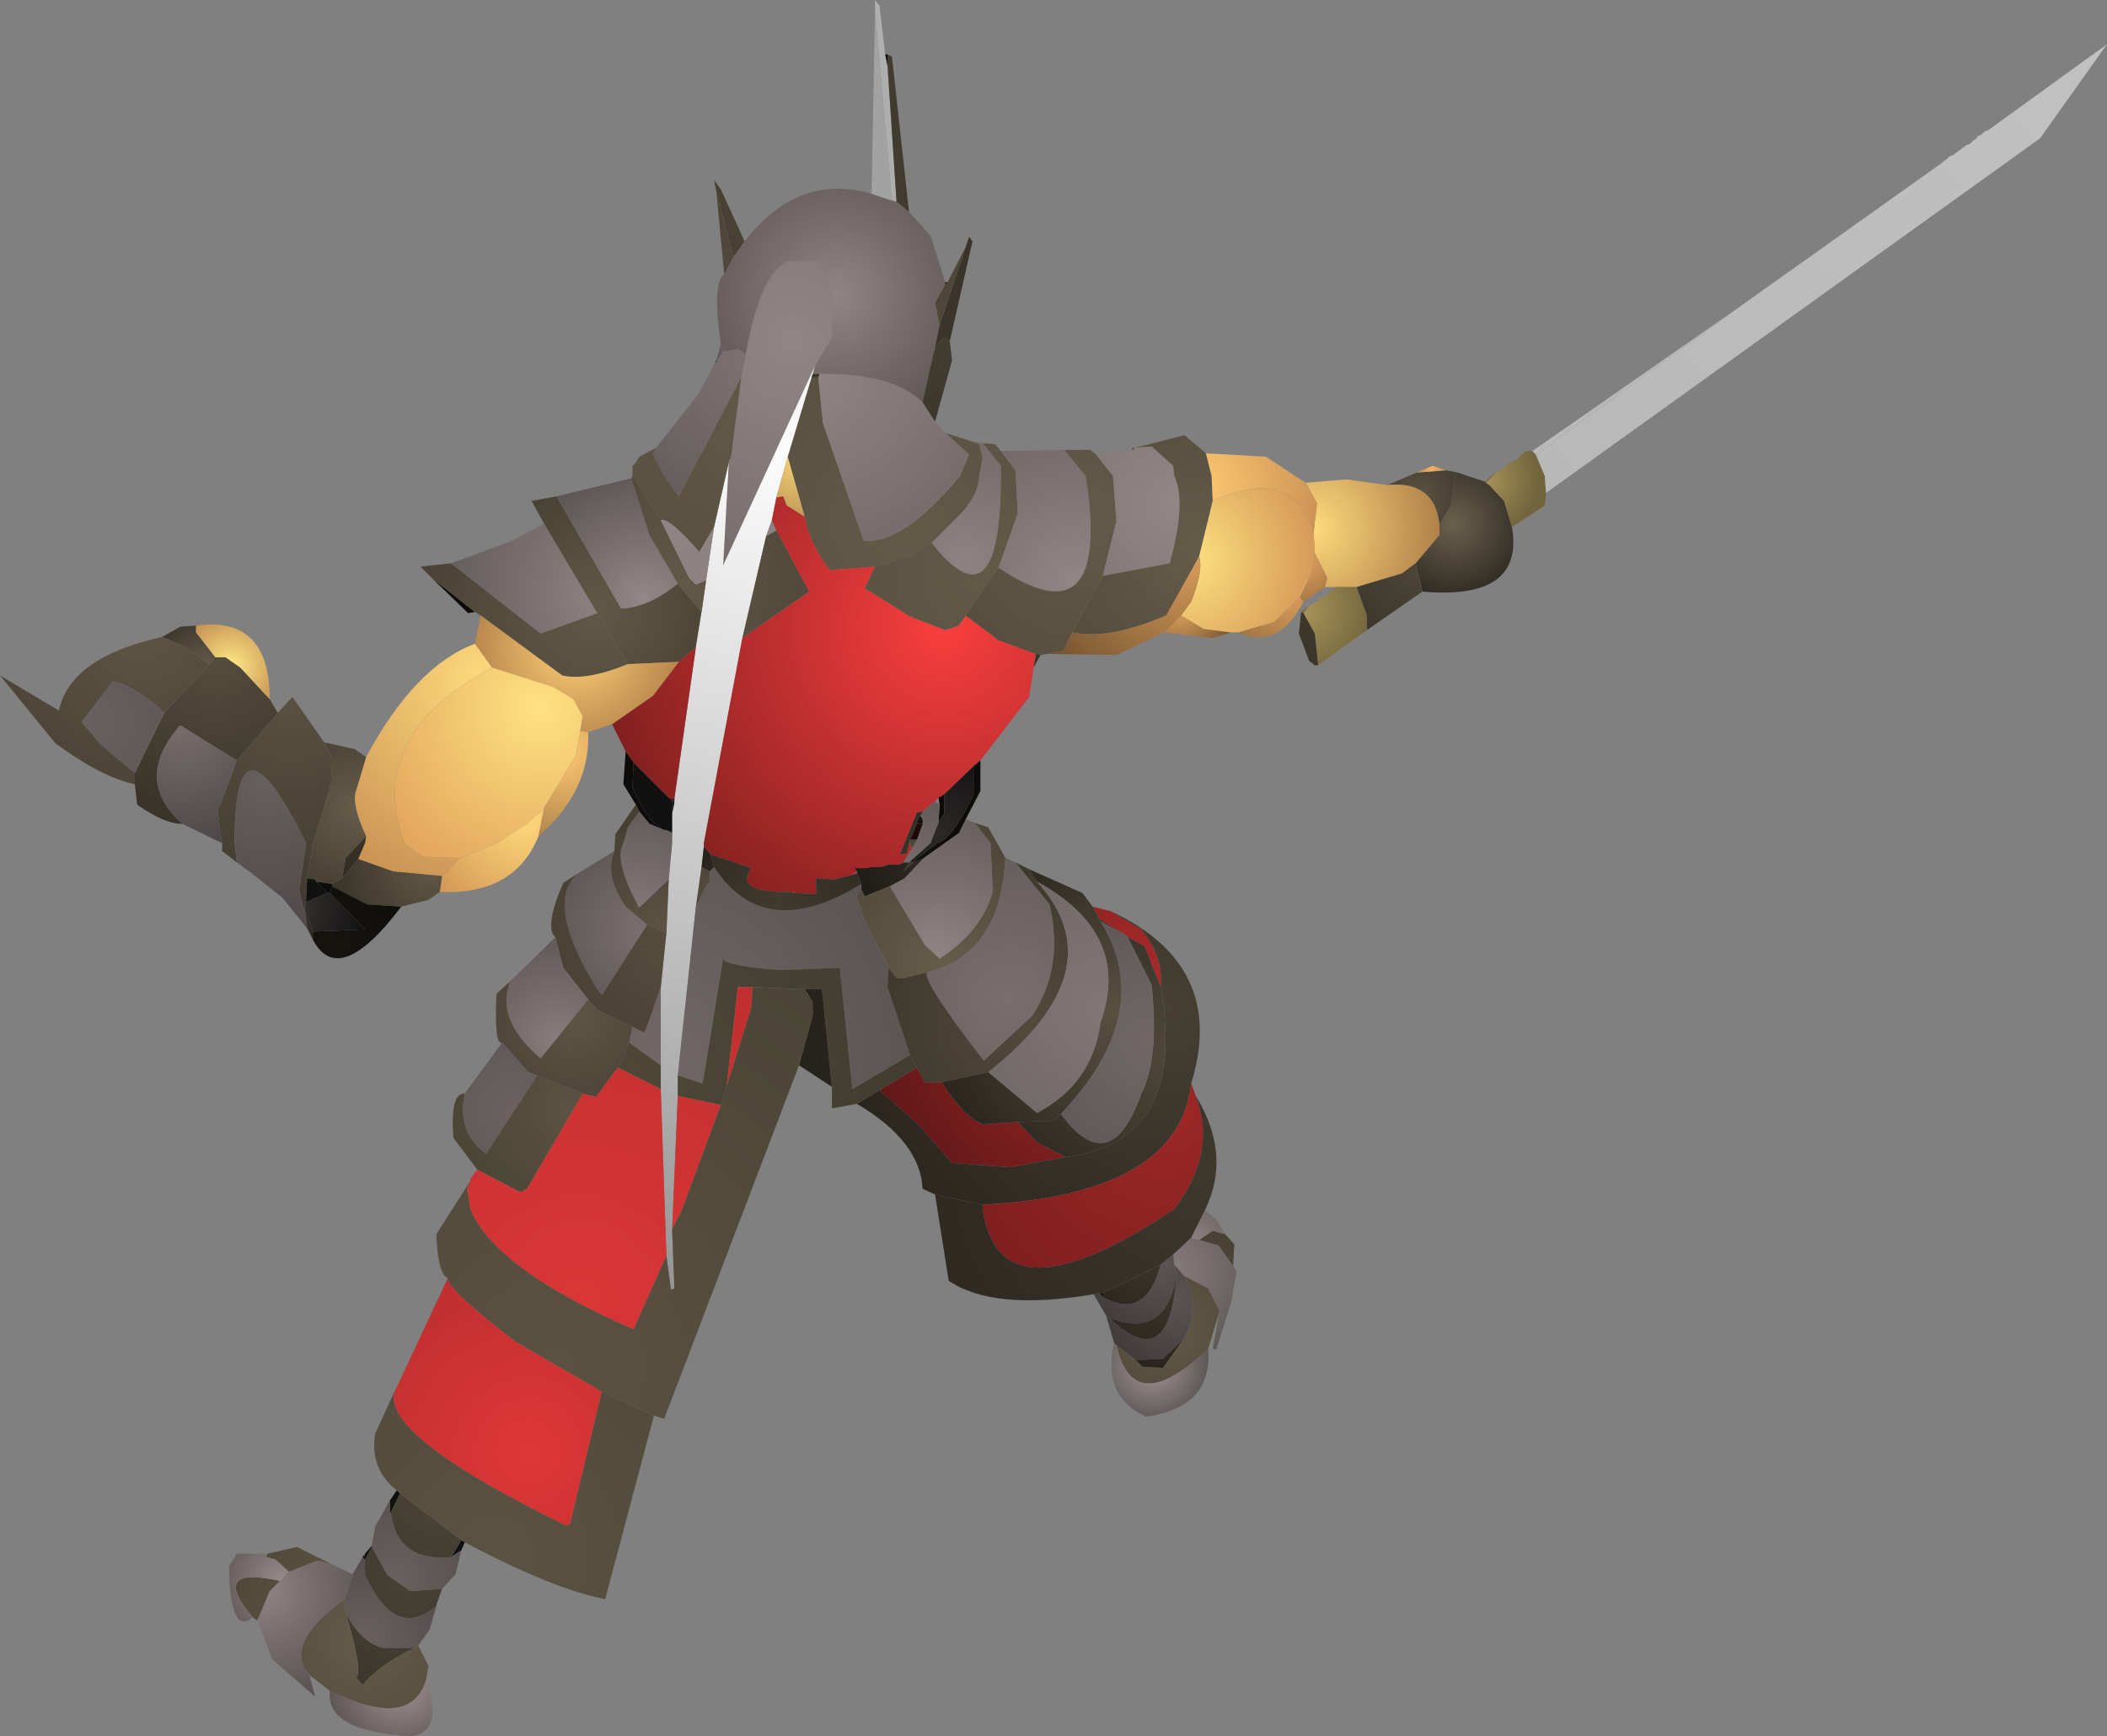 <?xml version="1.0" encoding="UTF-8" standalone="no"?>
<svg xmlns:ffdec="https://www.free-decompiler.com/flash" xmlns:xlink="http://www.w3.org/1999/xlink" ffdec:objectType="shape" height="76.6px" width="92.95px" xmlns="http://www.w3.org/2000/svg">
  <rect width="100%" height="100%" fill="#808080" stroke="none"/>
  <g transform="matrix(1.0, 0.0, 0.0, 1.0, 20.7, 78.35)">
    <path d="M42.8 -55.2 L43.3 -56.05 43.5 -57.35 43.6 -57.5 44.8 -57.1 44.85 -57.05 45.0 -56.95 45.65 -56.25 46.0 -55.1 Q46.55 -51.85 42.05 -52.25 L41.75 -53.5 42.8 -54.75 42.8 -55.2" fill="url(#gradient0)" fill-rule="evenodd" stroke="none"/>
    <path d="M43.6 -57.5 L43.5 -57.35 43.3 -56.05 42.8 -55.2 Q42.6 -57.15 40.5 -56.95 L41.8 -57.5 43.1 -57.6 43.6 -57.5" fill="url(#gradient1)" fill-rule="evenodd" stroke="none"/>
    <path d="M46.0 -55.1 L45.65 -56.25 45.0 -56.95 44.85 -57.05 45.35 -57.55 45.45 -57.55 45.6 -57.7 45.65 -57.7 45.9 -57.95 45.95 -57.95 46.1 -58.05 46.2 -58.05 46.4 -58.3 46.45 -58.3 46.6 -58.45 46.9 -58.45 47.05 -58.3 47.45 -57.35 47.5 -56.6 47.45 -56.05 46.0 -55.1" fill="url(#gradient2)" fill-rule="evenodd" stroke="none"/>
    <path d="M44.85 -57.05 L44.8 -57.1 45.35 -57.55 44.85 -57.05" fill="url(#gradient3)" fill-rule="evenodd" stroke="none"/>
    <path d="M47.05 -58.3 L46.9 -58.45 55.95 -64.75 47.05 -58.3" fill="url(#gradient4)" fill-rule="evenodd" stroke="none"/>
    <path d="M47.5 -56.6 L47.45 -57.35 47.05 -58.3 55.95 -64.75 64.95 -71.15 65.0 -71.2 65.2 -71.35 65.3 -71.45 65.45 -71.5 66.05 -71.95 66.2 -72.0 66.35 -72.15 66.5 -72.25 66.55 -72.35 66.7 -72.4 66.85 -72.55 67.0 -72.6 72.25 -76.4 69.3 -72.25 47.5 -56.6" fill="url(#gradient5)" fill-rule="evenodd" stroke="none"/>
    <path d="M43.1 -57.6 L41.8 -57.5 42.5 -57.8 43.1 -57.6" fill="url(#gradient6)" fill-rule="evenodd" stroke="none"/>
    <path d="M42.8 -55.2 L42.8 -54.75 41.75 -53.5 41.15 -53.05 39.15 -52.45 38.25 -52.45 38.2 -52.45 37.75 -52.45 37.85 -52.85 37.3 -53.95 37.25 -54.85 37.4 -56.15 36.9 -57.05 38.7 -57.2 40.5 -56.95 Q42.6 -57.15 42.8 -55.2" fill="url(#gradient7)" fill-rule="evenodd" stroke="none"/>
    <path d="M38.2 -52.45 L38.25 -52.45 38.2 -52.4 38.2 -52.45 M37.1 -51.65 L36.8 -51.3 36.7 -51.35 37.1 -51.65" fill="url(#gradient8)" fill-rule="evenodd" stroke="none"/>
    <path d="M38.2 -52.4 L38.25 -52.45 39.15 -52.45 39.6 -51.2 39.6 -50.55 37.45 -49.0 37.3 -50.4 36.8 -51.3 37.1 -51.65 37.15 -51.65 37.6 -52.0 37.7 -52.0 38.15 -52.4 38.2 -52.4" fill="url(#gradient9)" fill-rule="evenodd" stroke="none"/>
    <path d="M37.3 -53.95 L37.85 -52.85 37.75 -52.45 36.8 -51.8 36.65 -52.0 37.15 -53.05 37.3 -53.95" fill="url(#gradient10)" fill-rule="evenodd" stroke="none"/>
    <path d="M41.75 -53.5 L42.05 -52.25 39.6 -50.55 39.6 -51.2 39.15 -52.45 41.15 -53.05 41.75 -53.5" fill="url(#gradient11)" fill-rule="evenodd" stroke="none"/>
    <path d="M18.35 -75.95 L18.45 -75.45 18.5 -74.75 18.85 -69.45 18.65 -69.5 17.9 -77.85 17.9 -78.35 18.1 -78.1 18.35 -75.95" fill="url(#gradient12)" fill-rule="evenodd" stroke="none"/>
    <path d="M18.45 -75.45 L18.35 -75.95 18.45 -75.95 18.45 -75.7 18.45 -75.45" fill="url(#gradient13)" fill-rule="evenodd" stroke="none"/>
    <path d="M18.5 -74.75 L18.45 -75.45 18.45 -75.7 18.5 -74.75" fill="url(#gradient14)" fill-rule="evenodd" stroke="none"/>
    <path d="M18.85 -69.45 L18.5 -74.75 18.45 -75.7 18.45 -75.95 18.65 -75.85 19.4 -69.0 18.85 -69.45" fill="url(#gradient15)" fill-rule="evenodd" stroke="none"/>
    <path d="M10.9 -69.9 L10.8 -70.4 11.1 -70.0 12.15 -67.7 11.65 -67.0 10.9 -69.9" fill="url(#gradient16)" fill-rule="evenodd" stroke="none"/>
    <path d="M18.65 -69.5 L18.85 -69.45 19.4 -69.0 20.35 -67.95 21.0 -65.9 21.0 -65.8 20.55 -65.0 20.75 -64.0 20.55 -63.05 20.55 -62.95 20.5 -62.85 20.0 -60.6 Q18.65 -61.9 15.45 -61.85 L15.15 -61.85 15.25 -62.2 16.0 -63.45 16.0 -65.45 15.45 -66.85 14.0 -66.8 Q12.8 -66.15 12.2 -62.7 L11.85 -62.95 11.4 -62.85 11.2 -62.85 10.95 -62.45 10.9 -62.45 11.1 -63.15 Q10.7 -65.9 11.25 -66.25 L11.65 -67.0 12.15 -67.7 Q14.5 -70.75 17.75 -69.8 L18.65 -69.5" fill="url(#gradient17)" fill-rule="evenodd" stroke="none"/>
    <path d="M11.25 -66.25 L10.9 -69.9 11.65 -67.0 11.25 -66.25" fill="url(#gradient18)" fill-rule="evenodd" stroke="none"/>
    <path d="M12.2 -62.7 Q12.8 -66.15 14.0 -66.8 L15.45 -66.85 16.0 -65.45 16.0 -63.45 15.25 -62.2 11.2 -53.4 11.45 -57.95 11.45 -58.0 11.55 -58.2 12.0 -61.7 12.2 -62.7" fill="url(#gradient19)" fill-rule="evenodd" stroke="none"/>
    <path d="M-1.65 -52.85 L0.25 -51.35 -0.05 -51.3 -1.65 -52.85" fill="url(#gradient20)" fill-rule="evenodd" stroke="none"/>
    <path d="M0.25 -51.35 L-1.65 -52.85 -2.15 -53.35 -0.8 -53.5 3.15 -50.4 5.65 -51.3 7.0 -49.05 Q5.15 -48.3 4.1 -48.55 L0.5 -51.2 0.25 -51.35" fill="url(#gradient21)" fill-rule="evenodd" stroke="none"/>
    <path d="M5.65 -51.3 L3.15 -50.4 -0.8 -53.5 1.8 -54.45 3.3 -55.25 5.65 -51.3" fill="url(#gradient22)" fill-rule="evenodd" stroke="none"/>
    <path d="M7.0 -49.05 L5.65 -51.3 3.3 -55.25 2.75 -56.25 3.85 -56.45 6.7 -51.5 Q7.9 -51.55 9.2 -52.6 L10.25 -51.35 10.0 -49.8 9.25 -49.15 7.0 -49.05" fill="url(#gradient23)" fill-rule="evenodd" stroke="none"/>
    <path d="M3.85 -56.45 L7.15 -57.25 7.95 -54.75 9.2 -52.6 Q7.9 -51.55 6.7 -51.5 L3.85 -56.45" fill="url(#gradient24)" fill-rule="evenodd" stroke="none"/>
    <path d="M21.0 -59.25 L22.1 -58.9 22.5 -58.75 22.65 -58.15 22.5 -57.35 Q22.5 -56.65 21.8 -55.8 L20.4 -54.4 19.4 -53.8 17.9 -53.35 15.9 -53.2 Q15.0 -54.4 14.8 -55.55 L14.05 -58.2 15.1 -61.7 15.4 -61.7 15.6 -59.7 17.4 -54.5 Q19.1 -54.3 21.65 -57.35 L22.05 -58.3 21.0 -59.25" fill="url(#gradient25)" fill-rule="evenodd" stroke="none"/>
    <path d="M11.45 -57.95 L11.2 -53.4 15.25 -62.2 15.15 -61.85 15.1 -61.7 14.05 -58.2 13.55 -56.4 13.35 -55.4 13.1 -54.7 12.05 -50.2 10.35 -41.15 10.35 -41.0 10.25 -40.1 10.0 -38.35 9.2 -30.9 9.2 -30.0 8.95 -24.1 9.05 -21.5 8.9 -21.45 8.7 -22.95 8.45 -30.3 8.45 -31.35 8.45 -34.8 8.7 -37.2 8.8 -39.55 8.95 -41.15 8.95 -41.6 8.95 -41.65 8.95 -42.45 9.05 -42.95 9.05 -43.0 9.05 -43.1 10.0 -49.8 10.25 -51.35 10.45 -52.75 10.8 -55.1 11.45 -57.95" fill="url(#gradient26)" fill-rule="evenodd" stroke="none"/>
    <path d="M20.55 -59.75 L21.0 -59.25 22.05 -58.3 21.65 -57.35 Q19.1 -54.3 17.4 -54.5 L15.6 -59.7 15.4 -61.7 15.45 -61.85 Q18.65 -61.9 20.0 -60.6 L20.55 -59.75" fill="url(#gradient27)" fill-rule="evenodd" stroke="none"/>
    <path d="M15.15 -61.85 L15.45 -61.85 15.4 -61.7 15.1 -61.7 15.15 -61.85" fill="url(#gradient28)" fill-rule="evenodd" stroke="none"/>
    <path d="M10.8 -62.25 L10.9 -62.45 10.95 -62.45 10.8 -62.25" fill="url(#gradient29)" fill-rule="evenodd" stroke="none"/>
    <path d="M12.2 -62.7 L12.0 -61.7 9.25 -56.45 8.6 -57.35 8.1 -58.35 8.25 -58.6 10.1 -60.95 10.8 -62.25 10.95 -62.45 11.2 -62.85 11.4 -62.85 11.85 -62.95 12.2 -62.7" fill="url(#gradient30)" fill-rule="evenodd" stroke="none"/>
    <path d="M12.0 -61.7 L11.55 -58.2 11.45 -58.0 11.45 -57.95 10.8 -55.1 10.15 -54.0 Q8.8 -55.55 8.45 -55.4 L7.2 -57.35 7.2 -57.8 7.35 -57.95 7.5 -58.2 8.25 -58.6 8.1 -58.35 8.6 -57.35 9.25 -56.45 12.0 -61.7" fill="url(#gradient31)" fill-rule="evenodd" stroke="none"/>
    <path d="M7.15 -57.25 L7.2 -57.35 8.45 -55.4 9.7 -52.85 10.0 -52.55 10.45 -52.75 10.25 -51.35 9.2 -52.6 7.95 -54.75 7.15 -57.25 M12.05 -50.2 L13.1 -54.7 13.55 -54.95 15.0 -52.25 12.05 -50.2" fill="url(#gradient32)" fill-rule="evenodd" stroke="none"/>
    <path d="M8.45 -55.4 Q8.8 -55.55 10.15 -54.0 L10.8 -55.1 10.45 -52.75 10.0 -52.55 9.7 -52.85 8.45 -55.4 M13.1 -54.7 L13.35 -55.4 13.55 -54.95 13.1 -54.7" fill="url(#gradient33)" fill-rule="evenodd" stroke="none"/>
    <path d="M14.05 -58.2 L14.8 -55.55 14.0 -56.05 13.85 -56.45 13.55 -56.4 14.05 -58.2" fill="url(#gradient34)" fill-rule="evenodd" stroke="none"/>
    <path d="M14.8 -55.55 Q15.0 -54.4 15.9 -53.2 L17.9 -53.35 17.45 -52.4 19.45 -51.15 21.0 -50.55 21.6 -50.75 21.9 -51.2 23.35 -50.1 25.0 -49.5 24.9 -48.9 24.7 -47.6 22.55 -44.8 22.25 -44.55 20.95 -43.3 20.7 -43.15 20.55 -43.0 20.0 -42.55 19.75 -42.5 19.0 -40.65 19.3 -40.7 19.4 -41.1 19.55 -40.95 19.15 -40.3 18.95 -40.2 18.5 -40.2 18.2 -40.1 17.75 -40.1 17.55 -40.05 17.0 -40.05 17.1 -39.9 16.9 -39.75 16.1 -39.55 15.3 -39.6 15.3 -38.9 14.35 -38.95 14.35 -39.0 14.2 -39.0 Q11.65 -38.95 12.45 -40.05 L10.65 -40.65 10.35 -41.0 10.35 -41.15 12.05 -50.2 15.0 -52.25 13.55 -54.95 13.35 -55.4 13.55 -56.4 13.85 -56.45 14.0 -56.05 14.8 -55.55 M10.0 -49.8 L9.05 -43.1 8.95 -43.1 8.9 -43.1 8.8 -43.15 7.25 -44.7 6.9 -45.2 6.3 -46.4 8.1 -47.65 9.25 -49.15 10.0 -49.8" fill="url(#gradient35)" fill-rule="evenodd" stroke="none"/>
    <path d="M17.9 -77.85 L18.65 -69.5 17.75 -69.8 17.9 -77.85" fill="url(#gradient36)" fill-rule="evenodd" stroke="none"/>
    <path d="M21.9 -67.45 L22.05 -67.9 22.2 -67.7 21.2 -63.3 20.95 -63.45 20.55 -63.05 20.75 -64.0 21.9 -67.45" fill="url(#gradient37)" fill-rule="evenodd" stroke="none"/>
    <path d="M21.1 -65.9 L21.9 -67.45 20.75 -64.0 20.55 -65.0 21.0 -65.8 21.1 -65.9" fill="url(#gradient38)" fill-rule="evenodd" stroke="none"/>
    <path d="M21.0 -65.9 L21.1 -65.9 21.0 -65.8 21.0 -65.9" fill="url(#gradient39)" fill-rule="evenodd" stroke="none"/>
    <path d="M21.2 -63.3 L21.3 -62.45 20.55 -59.75 20.0 -60.6 20.5 -62.85 20.55 -62.95 20.55 -63.05 20.95 -63.45 21.2 -63.3" fill="url(#gradient40)" fill-rule="evenodd" stroke="none"/>
    <path d="M22.65 -58.8 L23.2 -58.75 23.45 -58.45 24.1 -57.6 24.2 -55.7 23.35 -53.3 21.9 -51.2 21.6 -50.75 21.0 -50.55 19.45 -51.15 17.45 -52.4 17.9 -53.35 19.4 -53.8 20.4 -54.4 Q23.45 -50.55 23.45 -57.35 L23.45 -57.8 22.65 -58.8" fill="url(#gradient41)" fill-rule="evenodd" stroke="none"/>
    <path d="M22.1 -58.9 L22.65 -58.8 23.45 -57.8 23.45 -57.35 Q23.45 -50.55 20.4 -54.4 L21.8 -55.8 Q22.5 -56.65 22.5 -57.35 L22.65 -58.15 22.5 -58.75 22.1 -58.9" fill="url(#gradient42)" fill-rule="evenodd" stroke="none"/>
    <path d="M23.45 -58.45 L26.25 -58.5 27.2 -57.35 Q28.35 -49.95 23.35 -53.3 L24.2 -55.7 24.1 -57.6 23.45 -58.45" fill="url(#gradient43)" fill-rule="evenodd" stroke="none"/>
    <path d="M26.25 -58.5 L27.4 -58.5 27.65 -58.3 28.4 -57.35 28.55 -55.35 27.95 -52.95 26.6 -50.45 26.2 -49.65 25.5 -49.5 25.2 -49.45 25.0 -49.5 23.35 -50.1 21.9 -51.2 23.35 -53.3 Q28.35 -49.95 27.2 -57.35 L26.25 -58.5" fill="url(#gradient44)" fill-rule="evenodd" stroke="none"/>
    <path d="M29.2 -58.5 L29.3 -58.6 29.3 -58.5 29.2 -58.5 M29.4 -58.6 L31.55 -59.15 32.5 -58.35 32.75 -57.35 32.8 -56.25 32.2 -53.8 30.75 -51.2 Q28.2 -50.1 26.6 -50.45 L27.95 -52.95 30.9 -53.5 Q31.65 -56.2 31.1 -57.35 L31.05 -57.8 30.1 -58.65 29.4 -58.6" fill="url(#gradient45)" fill-rule="evenodd" stroke="none"/>
    <path d="M32.5 -58.35 L35.15 -58.2 36.9 -57.05 37.4 -56.15 37.25 -54.85 Q36.35 -57.85 32.8 -56.25 L32.75 -57.35 32.5 -58.35" fill="url(#gradient46)" fill-rule="evenodd" stroke="none"/>
    <path d="M27.65 -58.3 L29.2 -58.5 29.3 -58.5 29.35 -58.6 29.4 -58.6 30.1 -58.65 31.05 -57.8 31.1 -57.35 Q31.65 -56.2 30.9 -53.5 L27.95 -52.95 28.55 -55.35 28.4 -57.35 27.65 -58.3" fill="url(#gradient47)" fill-rule="evenodd" stroke="none"/>
    <path d="M29.3 -58.6 L29.35 -58.6 29.3 -58.5 29.3 -58.6" fill="url(#gradient48)" fill-rule="evenodd" stroke="none"/>
    <path d="M31.4 -51.2 L32.4 -50.6 33.6 -50.45 32.8 -50.2 30.65 -50.45 31.4 -51.2" fill="url(#gradient49)" fill-rule="evenodd" stroke="none"/>
    <path d="M37.3 -53.95 L37.15 -53.05 36.65 -52.0 35.5 -50.9 33.95 -50.45 33.6 -50.45 32.4 -50.6 31.4 -51.2 31.85 -51.8 Q32.4 -53.2 32.2 -53.8 L32.8 -56.25 Q36.35 -57.85 37.25 -54.85 L37.3 -53.95" fill="url(#gradient50)" fill-rule="evenodd" stroke="none"/>
    <path d="M26.6 -50.45 Q28.2 -50.1 30.75 -51.2 L32.2 -53.8 Q32.4 -53.2 31.85 -51.8 L31.4 -51.2 30.65 -50.45 28.55 -49.45 25.5 -49.5 26.2 -49.65 26.6 -50.45" fill="url(#gradient51)" fill-rule="evenodd" stroke="none"/>
    <path d="M36.65 -52.0 L36.8 -51.8 Q35.7 -49.65 33.95 -50.45 L35.5 -50.9 36.65 -52.0" fill="url(#gradient52)" fill-rule="evenodd" stroke="none"/>
    <path d="M36.8 -51.3 L37.3 -50.4 37.45 -49.0 37.3 -49.0 37.05 -49.2 36.6 -50.4 36.7 -51.35 36.8 -51.3" fill="url(#gradient53)" fill-rule="evenodd" stroke="none"/>
    <path d="M27.5 -38.35 L28.3 -38.15 29.65 -37.35 Q30.65 -36.1 30.5 -34.8 L29.8 -36.6 29.05 -37.0 28.95 -37.1 27.8 -37.8 27.5 -38.35 M20.85 -30.6 Q21.85 -29.05 22.65 -28.75 L24.2 -28.85 25.05 -27.95 26.3 -27.3 23.85 -26.85 21.3 -27.05 19.8 -28.75 18.1 -30.25 19.75 -31.25 20.1 -30.6 20.85 -30.6" fill="url(#gradient54)" fill-rule="evenodd" stroke="none"/>
    <path d="M25.2 -49.45 L24.9 -48.9 25.0 -49.5 25.2 -49.45" fill="url(#gradient55)" fill-rule="evenodd" stroke="none"/>
    <path d="M20.7 -43.15 L20.95 -43.3 20.95 -42.45 20.7 -42.05 20.75 -42.85 20.7 -43.15" fill="url(#gradient56)" fill-rule="evenodd" stroke="none"/>
    <path d="M21.9 -42.2 L22.3 -42.05 23.0 -41.15 23.1 -39.0 Q22.6 -37.25 20.75 -36.05 L20.1 -36.65 18.55 -39.25 19.2 -39.6 20.05 -40.5 21.6 -41.6 21.9 -42.2 M20.55 -43.0 L20.75 -42.85 20.7 -42.05 20.35 -41.15 19.4 -40.3 19.2 -40.3 19.15 -40.3 19.55 -40.95 19.75 -41.3 20.0 -42.0 20.0 -42.2 19.9 -42.35 20.0 -42.55 20.55 -43.0" fill="url(#gradient57)" fill-rule="evenodd" stroke="none"/>
    <path d="M19.8 -42.2 L19.9 -42.35 20.0 -42.2 19.8 -42.2" fill="url(#gradient58)" fill-rule="evenodd" stroke="none"/>
    <path d="M20.0 -42.55 L19.9 -42.35 19.8 -42.2 19.75 -42.0 19.45 -41.3 19.4 -41.15 19.4 -41.1 19.3 -40.7 19.0 -40.65 19.75 -42.5 20.0 -42.55" fill="url(#gradient59)" fill-rule="evenodd" stroke="none"/>
    <path d="M20.95 -43.3 L22.25 -44.55 22.25 -43.3 Q21.3 -41.3 20.65 -41.15 L19.55 -40.3 19.4 -40.3 20.35 -41.15 20.7 -42.05 20.95 -42.45 20.95 -43.3" fill="url(#gradient60)" fill-rule="evenodd" stroke="none"/>
    <path d="M20.0 -42.2 L20.0 -42.0 19.75 -42.0 19.8 -42.2 20.0 -42.2" fill="url(#gradient61)" fill-rule="evenodd" stroke="none"/>
    <path d="M22.55 -44.8 L22.55 -43.45 21.9 -42.2 21.6 -41.6 20.05 -40.5 19.6 -40.3 19.55 -40.3 20.65 -41.15 Q21.3 -41.3 22.25 -43.3 L22.25 -44.55 22.55 -44.8 M19.15 -40.3 L19.2 -40.3 18.95 -40.2 19.15 -40.3" fill="url(#gradient62)" fill-rule="evenodd" stroke="none"/>
    <path d="M20.0 -42.0 L19.75 -41.3 19.45 -41.3 19.75 -42.0 20.0 -42.0" fill="url(#gradient63)" fill-rule="evenodd" stroke="none"/>
    <path d="M19.75 -41.3 L19.55 -40.95 19.4 -41.1 19.4 -41.15 19.45 -41.3 19.75 -41.3" fill="url(#gradient64)" fill-rule="evenodd" stroke="none"/>
    <path d="M19.6 -40.3 L19.15 -39.9 19.4 -40.3 19.55 -40.3 19.6 -40.3" fill="url(#gradient65)" fill-rule="evenodd" stroke="none"/>
    <path d="M19.2 -40.3 L19.4 -40.3 19.15 -39.9 19.6 -40.3 20.05 -40.5 19.2 -39.6 18.55 -39.25 17.45 -38.8 17.3 -39.1 17.3 -39.35 17.1 -39.85 17.1 -39.9 17.0 -40.05 17.55 -40.05 17.75 -40.1 18.2 -40.1 18.5 -40.2 18.95 -40.2 19.2 -40.3" fill="url(#gradient66)" fill-rule="evenodd" stroke="none"/>
    <path d="M8.45 -34.8 L8.45 -31.35 7.05 -32.35 7.2 -33.05 7.7 -32.8 7.8 -32.95 8.45 -34.8 M9.2 -30.9 L10.0 -38.35 10.5 -39.35 10.6 -39.4 10.6 -39.9 10.8 -40.1 Q13.0 -36.7 17.3 -39.35 L17.3 -39.1 17.1 -38.8 17.4 -37.85 18.5 -35.65 18.45 -34.8 19.45 -31.8 16.9 -30.3 16.35 -35.65 13.7 -35.55 Q11.25 -35.75 11.2 -36.05 L10.3 -30.55 9.2 -30.9" fill="url(#gradient67)" fill-rule="evenodd" stroke="none"/>
    <path d="M22.3 -42.05 L22.9 -41.85 23.65 -40.5 Q23.45 -36.25 20.2 -35.45 L19.2 -35.2 18.85 -35.2 18.5 -35.65 17.4 -37.85 17.1 -38.8 17.3 -39.1 17.45 -38.8 18.55 -39.25 20.1 -36.65 20.75 -36.05 Q22.6 -37.25 23.1 -39.0 L23.0 -41.15 22.3 -42.05" fill="url(#gradient68)" fill-rule="evenodd" stroke="none"/>
    <path d="M23.65 -40.5 L24.1 -40.3 25.6 -38.45 Q26.25 -35.7 24.85 -33.55 L22.7 -31.55 Q19.95 -35.1 20.2 -35.45 23.45 -36.25 23.65 -40.5" fill="url(#gradient69)" fill-rule="evenodd" stroke="none"/>
    <path d="M24.1 -40.3 L24.7 -40.0 25.05 -39.45 Q28.6 -35.55 22.9 -31.05 L20.85 -30.6 20.1 -30.6 19.75 -31.25 19.45 -31.8 18.45 -34.8 18.5 -35.65 18.85 -35.2 19.2 -35.2 20.2 -35.45 Q19.95 -35.1 22.7 -31.55 L24.85 -33.55 Q26.25 -35.7 25.6 -38.45 L24.1 -40.3" fill="url(#gradient70)" fill-rule="evenodd" stroke="none"/>
    <path d="M24.7 -40.0 L27.05 -38.95 27.5 -38.35 27.8 -37.8 27.85 -37.7 Q30.35 -33.7 26.1 -29.2 L25.75 -28.9 24.2 -28.85 22.65 -28.75 Q21.85 -29.05 20.85 -30.6 L22.9 -31.05 25.05 -29.25 Q27.5 -30.55 27.85 -33.25 29.25 -37.15 25.05 -39.45 L24.7 -40.0" fill="url(#gradient71)" fill-rule="evenodd" stroke="none"/>
    <path d="M8.45 -31.35 L8.45 -30.3 6.55 -31.25 7.05 -32.35 8.45 -31.35 M9.2 -30.0 L9.2 -30.9 10.3 -30.55 11.2 -36.05 Q11.25 -35.75 13.7 -35.55 L16.35 -35.65 16.9 -30.3 19.45 -31.8 19.75 -31.25 18.1 -30.25 17.1 -29.65 16.0 -29.45 16.0 -30.4 15.6 -34.35 15.55 -34.7 14.8 -34.7 12.5 -34.8 11.85 -34.8 11.35 -30.4 11.1 -29.6 9.2 -30.0" fill="url(#gradient72)" fill-rule="evenodd" stroke="none"/>
    <path d="M28.3 -38.15 Q33.45 -35.75 31.85 -30.55 31.3 -25.65 22.65 -25.2 L20.55 -25.65 20.0 -25.9 Q19.9 -28.0 17.1 -29.65 L18.1 -30.25 19.8 -28.75 21.3 -27.05 23.85 -26.85 26.3 -27.3 Q31.7 -27.95 30.5 -34.8 30.65 -36.1 29.65 -37.35 L28.3 -38.15 M16.0 -30.4 L14.55 -31.35 15.15 -33.55 15.15 -34.15 14.8 -34.7 15.55 -34.7 15.6 -34.35 16.0 -30.4" fill="url(#gradient73)" fill-rule="evenodd" stroke="none"/>
    <path d="M24.2 -28.85 L25.75 -28.9 26.1 -29.2 Q28.3 -26.25 29.65 -30.1 30.45 -31.7 30.1 -34.9 L29.05 -37.0 29.8 -36.6 30.5 -34.8 Q31.7 -27.95 26.3 -27.3 L25.05 -27.95 24.2 -28.85 M27.85 -37.7 L27.8 -37.8 28.95 -37.1 27.85 -37.7" fill="url(#gradient74)" fill-rule="evenodd" stroke="none"/>
    <path d="M25.05 -39.45 Q29.25 -37.15 27.85 -33.25 27.5 -30.55 25.05 -29.25 L22.9 -31.05 Q28.6 -35.55 25.05 -39.45" fill="url(#gradient75)" fill-rule="evenodd" stroke="none"/>
    <path d="M26.1 -29.2 Q30.35 -33.7 27.85 -37.7 L28.95 -37.1 29.05 -37.0 30.1 -34.9 Q30.45 -31.7 29.65 -30.1 28.3 -26.25 26.1 -29.2" fill="url(#gradient76)" fill-rule="evenodd" stroke="none"/>
    <path d="M31.85 -30.55 L32.05 -30.0 Q33.0 -27.5 31.1 -25.0 23.4 -19.85 22.65 -25.0 L22.65 -25.2 Q31.3 -25.65 31.85 -30.55" fill="url(#gradient77)" fill-rule="evenodd" stroke="none"/>
    <path d="M0.5 -51.2 L4.1 -48.55 Q5.15 -48.3 7.0 -49.05 L9.25 -49.15 8.1 -47.65 6.3 -46.4 5.25 -46.05 4.9 -46.1 5.0 -46.75 4.6 -47.5 3.7 -48.05 1.0 -48.9 0.25 -49.95 0.5 -51.2" fill="url(#gradient78)" fill-rule="evenodd" stroke="none"/>
    <path d="M9.05 -43.1 L9.05 -43.0 8.95 -43.1 9.05 -43.1" fill="url(#gradient79)" fill-rule="evenodd" stroke="none"/>
    <path d="M9.05 -43.0 L9.05 -42.95 8.95 -42.95 8.9 -43.1 8.95 -43.1 9.05 -43.0" fill="url(#gradient80)" fill-rule="evenodd" stroke="none"/>
    <path d="M9.05 -42.95 L8.95 -42.45 8.95 -42.95 9.05 -42.95" fill="url(#gradient81)" fill-rule="evenodd" stroke="none"/>
    <path d="M8.95 -42.45 L8.95 -41.65 8.75 -41.7 8.55 -41.75 Q7.85 -42.1 7.2 -43.6 L7.25 -44.7 8.8 -43.15 8.9 -43.1 8.95 -42.95 8.95 -42.45" fill="url(#gradient82)" fill-rule="evenodd" stroke="none"/>
    <path d="M8.95 -41.65 L8.95 -41.6 8.75 -41.7 8.95 -41.65 M7.35 -42.85 L6.8 -43.75 6.9 -45.2 7.25 -44.7 7.2 -43.6 Q7.85 -42.1 8.55 -41.75 L7.95 -42.0 7.5 -42.55 7.35 -42.85" fill="url(#gradient83)" fill-rule="evenodd" stroke="none"/>
    <path d="M8.95 -41.6 L8.95 -41.15 8.8 -39.55 7.5 -38.3 Q6.35 -40.4 6.8 -41.15 L7.0 -41.85 7.5 -42.55 7.95 -42.0 8.55 -41.75 8.75 -41.7 8.95 -41.6" fill="url(#gradient84)" fill-rule="evenodd" stroke="none"/>
    <path d="M8.8 -39.55 L8.7 -37.2 7.85 -37.55 6.9 -38.35 Q5.95 -39.7 6.4 -40.8 L6.45 -41.55 7.35 -42.85 7.5 -42.55 7.0 -41.85 6.8 -41.15 Q6.35 -40.4 7.5 -38.3 L8.8 -39.55 M10.0 -38.35 L10.25 -40.1 10.6 -39.9 10.6 -39.4 10.5 -39.35 10.0 -38.35" fill="url(#gradient85)" fill-rule="evenodd" stroke="none"/>
    <path d="M10.25 -40.1 L10.35 -41.0 10.65 -40.65 10.8 -40.1 10.6 -39.9 10.25 -40.1" fill="url(#gradient86)" fill-rule="evenodd" stroke="none"/>
    <path d="M17.1 -39.85 L17.3 -39.35 Q13.0 -36.7 10.8 -40.1 L10.65 -40.65 12.45 -40.05 Q11.65 -38.95 14.2 -39.0 L14.35 -38.95 15.3 -38.9 15.3 -39.6 16.1 -39.55 16.9 -39.75 17.1 -39.85" fill="url(#gradient87)" fill-rule="evenodd" stroke="none"/>
    <path d="M14.2 -39.0 L14.35 -39.0 14.35 -38.95 14.2 -39.0" fill="url(#gradient88)" fill-rule="evenodd" stroke="none"/>
    <path d="M17.1 -39.9 L17.1 -39.85 16.9 -39.75 17.1 -39.9" fill="url(#gradient89)" fill-rule="evenodd" stroke="none"/>
    <path d="M4.9 -46.1 L4.7 -45.0 3.3 -42.7 2.55 -42.0 1.2 -41.15 -0.4 -40.5 -2.05 -40.55 -2.85 -41.15 Q-4.65 -45.85 1.0 -48.9 L3.7 -48.05 4.6 -47.5 5.0 -46.75 4.9 -46.1" fill="url(#gradient90)" fill-rule="evenodd" stroke="none"/>
    <path d="M5.25 -46.05 Q5.35 -43.45 3.05 -41.45 L3.3 -42.7 4.7 -45.0 4.9 -46.1 5.25 -46.05" fill="url(#gradient91)" fill-rule="evenodd" stroke="none"/>
    <path d="M-4.55 -44.95 Q-2.4 -48.95 0.25 -49.95 L1.0 -48.9 Q-4.65 -45.85 -2.85 -41.15 L-2.05 -40.55 -0.4 -40.5 -1.2 -39.7 -3.35 -39.9 -4.9 -40.45 -4.6 -41.15 -4.55 -41.45 Q-5.2 -42.85 -5.0 -43.45 L-4.55 -44.95" fill="url(#gradient92)" fill-rule="evenodd" stroke="none"/>
    <path d="M3.05 -41.45 Q2.0 -38.85 -1.3 -39.0 L-1.2 -39.7 -0.4 -40.5 1.2 -41.15 2.55 -42.0 3.3 -42.7 3.05 -41.45" fill="url(#gradient93)" fill-rule="evenodd" stroke="none"/>
    <path d="M-1.3 -39.0 L-1.8 -38.65 -3.0 -38.35 -4.5 -38.45 -6.05 -39.25 -6.05 -39.35 -5.6 -39.6 -4.9 -40.45 -3.35 -39.9 -1.2 -39.7 -1.3 -39.0" fill="url(#gradient94)" fill-rule="evenodd" stroke="none"/>
    <path d="M4.85 -39.85 L6.4 -40.8 Q5.95 -39.7 6.9 -38.35 L7.85 -37.55 5.85 -34.45 5.65 -34.7 Q3.25 -38.6 4.85 -39.85" fill="url(#gradient95)" fill-rule="evenodd" stroke="none"/>
    <path d="M8.7 -37.2 L8.45 -34.8 7.8 -32.95 7.7 -32.8 7.2 -33.05 Q6.4 -33.4 5.65 -33.8 L5.25 -34.25 4.15 -35.65 3.8 -37.0 Q3.3 -37.45 4.15 -39.4 L4.85 -39.85 Q3.25 -38.6 5.65 -34.7 L5.85 -34.45 7.85 -37.55 8.7 -37.2" fill="url(#gradient96)" fill-rule="evenodd" stroke="none"/>
    <path d="M1.8 -35.05 L3.8 -37.0 4.15 -35.65 5.25 -34.25 3.15 -31.65 Q1.15 -33.35 1.8 -35.05" fill="url(#gradient97)" fill-rule="evenodd" stroke="none"/>
    <path d="M1.45 -32.35 Q1.1 -32.2 1.2 -34.5 L1.8 -35.05 Q1.15 -33.35 3.15 -31.65 L5.25 -34.25 5.65 -33.8 Q6.4 -33.4 7.2 -33.05 L7.05 -32.35 6.55 -31.25 5.7 -30.1 5.6 -29.95 5.0 -30.1 3.0 -30.9 2.6 -31.05 1.45 -32.35" fill="url(#gradient98)" fill-rule="evenodd" stroke="none"/>
    <path d="M-0.2 -30.1 L1.45 -32.35 2.6 -31.05 3.0 -30.9 0.75 -27.45 Q-0.55 -28.35 -0.2 -30.1" fill="url(#gradient99)" fill-rule="evenodd" stroke="none"/>
    <path d="M0.35 -26.75 L-0.7 -28.15 Q-0.85 -30.15 -0.2 -30.1 -0.55 -28.35 0.75 -27.45 L3.0 -30.9 5.0 -30.1 2.55 -25.9 2.25 -25.75 0.35 -26.75" fill="url(#gradient100)" fill-rule="evenodd" stroke="none"/>
    <path d="M8.45 -30.3 L8.7 -22.95 7.25 -19.7 Q1.15 -22.35 0.05 -25.0 L-0.1 -25.9 0.05 -26.25 0.05 -26.35 0.1 -26.4 0.35 -26.75 2.25 -25.75 2.55 -25.9 5.0 -30.1 5.6 -29.95 5.7 -30.1 6.55 -31.25 8.45 -30.3 M8.95 -24.1 L9.2 -30.0 11.1 -29.6 9.4 -25.0 8.95 -24.1 M12.5 -34.8 L12.45 -33.9 11.35 -30.4 11.85 -34.8 12.5 -34.8" fill="url(#gradient101)" fill-rule="evenodd" stroke="none"/>
    <path d="M8.7 -22.95 L8.9 -21.45 9.05 -21.5 8.95 -24.1 9.4 -25.0 11.1 -29.6 11.35 -30.4 12.45 -33.9 12.5 -34.8 14.8 -34.7 15.15 -34.15 15.15 -33.55 14.55 -31.35 8.6 -15.75 8.15 -15.9 5.85 -16.95 2.05 -19.15 Q-0.95 -21.45 -0.95 -21.95 -1.4 -22.2 -1.45 -23.9 L0.05 -26.25 -0.1 -25.9 0.05 -25.0 Q1.15 -22.35 7.25 -19.7 L8.7 -22.95" fill="url(#gradient102)" fill-rule="evenodd" stroke="none"/>
    <path d="M-3.3 -16.95 L-3.15 -17.25 -0.95 -21.95 Q-0.95 -21.45 2.05 -19.15 L5.85 -16.95 4.45 -11.1 4.25 -11.05 Q-3.85 -15.0 -3.3 -16.95" fill="url(#gradient103)" fill-rule="evenodd" stroke="none"/>
    <path d="M8.15 -15.9 L6.0 -7.8 Q3.8 -8.2 -0.2 -10.3 L-0.35 -10.4 -3.05 -12.45 -3.2 -12.6 Q-4.4 -13.55 -4.15 -15.1 L-3.3 -16.95 Q-3.85 -15.0 4.25 -11.05 L4.45 -11.1 5.85 -16.95 8.15 -15.9" fill="url(#gradient104)" fill-rule="evenodd" stroke="none"/>
    <path d="M-0.2 -10.3 L-0.35 -9.95 -0.8 -9.65 -0.35 -10.4 -0.2 -10.3 M-3.5 -12.15 L-3.2 -12.6 -3.05 -12.45 -3.45 -11.65 -3.5 -11.65 -3.5 -12.15" fill="url(#gradient105)" fill-rule="evenodd" stroke="none"/>
    <path d="M-0.35 -9.95 L-0.6 -8.9 -1.2 -8.25 -2.6 -8.15 -3.6 -8.85 -4.3 -10.1 -4.3 -10.15 -4.15 -11.0 -3.5 -12.15 -3.5 -11.65 -3.45 -11.55 Q-3.15 -9.45 -0.8 -9.65 L-0.35 -9.95" fill="url(#gradient106)" fill-rule="evenodd" stroke="none"/>
    <path d="M-1.2 -8.25 L-1.45 -7.55 -1.45 -7.5 Q-3.25 -5.95 -4.6 -8.85 L-4.6 -9.55 -4.3 -10.1 -3.6 -8.85 -2.6 -8.15 -1.2 -8.25 M-5.45 -7.2 Q-4.8 -5.9 -3.8 -5.65 L-2.4 -5.65 Q-4.05 -4.85 -4.7 -4.0 L-5.0 -4.35 Q-4.65 -4.5 -5.45 -7.2" fill="url(#gradient107)" fill-rule="evenodd" stroke="none"/>
    <path d="M-0.35 -10.4 L-0.8 -9.65 Q-3.15 -9.45 -3.45 -11.55 L-3.45 -11.65 -3.05 -12.45 -0.35 -10.4" fill="url(#gradient108)" fill-rule="evenodd" stroke="none"/>
    <path d="M-1.45 -7.5 L-1.75 -6.45 -2.25 -5.75 -2.4 -5.65 -3.8 -5.65 Q-4.8 -5.9 -5.45 -7.2 L-5.5 -7.8 -5.15 -8.85 -5.15 -8.9 -4.7 -9.65 -4.6 -9.55 -4.6 -8.85 Q-3.25 -5.95 -1.45 -7.5 M-4.7 -9.7 L-4.6 -9.8 -4.6 -9.7 -4.7 -9.7" fill="url(#gradient109)" fill-rule="evenodd" stroke="none"/>
    <path d="M-2.25 -5.75 L-1.8 -4.85 -1.9 -4.25 Q-2.55 -2.0 -6.15 -3.75 L-7.05 -4.45 Q-8.25 -5.8 -5.5 -7.8 L-5.45 -7.2 Q-4.65 -4.5 -5.0 -4.35 L-4.7 -4.0 Q-4.05 -4.85 -2.4 -5.65 L-2.25 -5.75 M-9.35 -6.85 L-9.55 -7.0 Q-11.5 -9.3 -8.35 -8.6 L-8.8 -8.15 -9.35 -6.85 M-8.9 -9.8 L-7.6 -10.1 -6.1 -9.35 -6.7 -9.5 -7.95 -9.0 -8.55 -9.55 -8.95 -9.65 -8.9 -9.8" fill="url(#gradient110)" fill-rule="evenodd" stroke="none"/>
    <path d="M-1.9 -4.25 Q-1.1 -1.95 -2.55 -1.75 -6.35 -1.95 -6.15 -3.75 -2.55 -2.0 -1.9 -4.25" fill="url(#gradient111)" fill-rule="evenodd" stroke="none"/>
    <path d="M33.7 -22.5 L33.85 -22.25 33.6 -20.85 32.95 -18.8 32.8 -18.85 33.1 -20.5 32.6 -21.5 31.55 -22.05 31.1 -22.55 31.05 -23.0 31.85 -23.75 32.2 -23.65 33.05 -23.4 33.7 -22.5" fill="url(#gradient112)" fill-rule="evenodd" stroke="none"/>
    <path d="M33.35 -23.9 L33.75 -23.45 33.7 -22.5 33.05 -23.4 32.2 -23.65 32.8 -24.05 33.35 -23.9 M33.1 -20.5 L32.6 -18.85 Q29.3 -15.7 28.55 -19.0 L29.4 -18.35 29.7 -18.05 30.6 -18.0 31.5 -19.25 Q32.05 -20.15 31.85 -21.3 L31.55 -22.05 32.6 -21.5 33.1 -20.5" fill="url(#gradient113)" fill-rule="evenodd" stroke="none"/>
    <path d="M32.45 -24.95 L32.95 -24.55 33.35 -23.9 32.8 -24.05 32.2 -23.65 31.85 -23.75 32.45 -24.95" fill="url(#gradient114)" fill-rule="evenodd" stroke="none"/>
    <path d="M32.05 -30.0 Q33.65 -27.4 32.45 -24.95 L31.85 -23.75 31.05 -23.0 30.5 -22.55 27.95 -21.3 27.8 -21.3 27.55 -21.25 Q23.1 -20.5 21.15 -21.85 L20.55 -25.65 22.65 -25.2 22.65 -25.0 Q23.4 -19.85 31.1 -25.0 33.0 -27.5 32.05 -30.0" fill="url(#gradient115)" fill-rule="evenodd" stroke="none"/>
    <path d="M28.1 -20.3 L27.55 -21.25 27.8 -21.3 28.0 -21.1 Q29.85 -20.1 30.5 -22.55 L31.05 -23.0 31.1 -22.55 31.2 -22.1 Q30.75 -19.25 28.25 -20.2 L28.1 -20.3" fill="url(#gradient116)" fill-rule="evenodd" stroke="none"/>
    <path d="M28.0 -21.1 L27.8 -21.3 27.95 -21.3 28.0 -21.1" fill="url(#gradient117)" fill-rule="evenodd" stroke="none"/>
    <path d="M28.0 -21.1 L27.95 -21.3 30.5 -22.55 Q29.85 -20.1 28.0 -21.1" fill="url(#gradient118)" fill-rule="evenodd" stroke="none"/>
    <path d="M28.45 -19.1 L28.1 -20.3 28.25 -20.2 Q30.9 -17.65 31.2 -22.1 L31.1 -22.55 31.55 -22.05 31.85 -21.3 Q32.05 -20.15 31.5 -19.25 L30.6 -18.4 29.4 -18.35 28.55 -19.0 28.45 -19.1" fill="url(#gradient119)" fill-rule="evenodd" stroke="none"/>
    <path d="M31.5 -19.25 L30.6 -18.0 29.7 -18.05 29.4 -18.35 30.6 -18.4 31.5 -19.25 M28.25 -20.2 Q30.75 -19.25 31.2 -22.1 30.9 -17.65 28.25 -20.2" fill="url(#gradient120)" fill-rule="evenodd" stroke="none"/>
    <path d="M32.6 -18.85 Q32.8 -16.25 29.85 -15.85 27.9 -16.75 28.45 -19.1 L28.55 -19.0 Q29.3 -15.7 32.6 -18.85" fill="url(#gradient121)" fill-rule="evenodd" stroke="none"/>
    <path d="M-13.55 -50.25 L-12.75 -50.7 -12.05 -50.75 -12.05 -50.45 -11.2 -49.35 -11.45 -49.05 -12.6 -49.85 -13.55 -50.25" fill="url(#gradient122)" fill-rule="evenodd" stroke="none"/>
    <path d="M-6.4 -45.6 L-5.05 -45.3 -4.55 -44.95 -5.0 -43.45 Q-5.2 -42.85 -4.55 -41.45 L-5.45 -40.5 -5.6 -39.6 -6.05 -39.35 -6.75 -39.45 -6.8 -39.55 -7.15 -39.6 -6.9 -41.15 -6.05 -43.9 -6.1 -45.0 -6.4 -45.6" fill="url(#gradient123)" fill-rule="evenodd" stroke="none"/>
    <path d="M-10.25 -40.3 L-10.9 -40.8 -10.9 -41.15 -11.1 -42.55 -10.25 -44.8 -8.45 -46.9 -7.8 -47.6 -6.4 -45.6 -6.1 -45.0 -6.05 -43.9 -6.9 -41.15 -7.15 -39.6 -7.2 -38.55 -7.25 -38.35 -7.35 -38.35 -7.5 -39.1 -7.2 -41.15 Q-10.35 -47.55 -10.35 -41.15 L-10.25 -40.3" fill="url(#gradient124)" fill-rule="evenodd" stroke="none"/>
    <path d="M-12.65 -42.0 Q-13.45 -42.0 -14.65 -42.85 L-14.75 -43.75 -14.75 -44.25 -13.45 -46.9 -11.45 -49.05 -11.2 -49.35 -10.75 -49.35 -10.1 -48.9 -8.8 -47.5 -8.45 -46.9 -10.25 -44.8 -12.75 -46.35 Q-14.85 -43.95 -12.65 -42.0" fill="url(#gradient125)" fill-rule="evenodd" stroke="none"/>
    <path d="M-12.05 -50.75 Q-8.8 -51.2 -8.8 -47.5 L-10.1 -48.9 -10.75 -49.35 -11.2 -49.35 -12.05 -50.45 -12.05 -50.75" fill="url(#gradient126)" fill-rule="evenodd" stroke="none"/>
    <path d="M-14.75 -43.75 Q-16.2 -44.05 -18.25 -45.55 L-20.7 -48.55 -18.1 -47.0 Q-17.6 -49.35 -13.55 -50.25 L-12.6 -49.85 -11.45 -49.05 -13.45 -46.9 Q-14.6 -48.0 -15.7 -48.3 L-17.1 -46.5 -16.2 -45.45 -14.75 -44.25 -14.75 -43.75" fill="url(#gradient127)" fill-rule="evenodd" stroke="none"/>
    <path d="M-10.9 -41.15 L-12.65 -42.0 Q-14.85 -43.95 -12.75 -46.35 L-10.25 -44.8 -11.1 -42.55 -10.9 -41.15" fill="url(#gradient128)" fill-rule="evenodd" stroke="none"/>
    <path d="M-7.2 -37.45 L-8.25 -38.75 -9.7 -39.9 -9.85 -40.0 -10.25 -40.3 -10.35 -41.15 Q-10.35 -47.55 -7.2 -41.15 L-7.5 -39.1 -7.35 -38.35 -7.25 -38.3 -7.25 -38.2 -7.15 -37.45 -7.2 -37.45" fill="url(#gradient129)" fill-rule="evenodd" stroke="none"/>
    <path d="M-7.15 -39.6 L-6.8 -39.55 -6.75 -39.45 -6.25 -38.95 -7.2 -38.55 -7.15 -39.6" fill="url(#gradient130)" fill-rule="evenodd" stroke="none"/>
    <path d="M-6.9 -36.9 L-7.15 -37.4 -7.15 -37.45 -7.25 -38.2 -6.9 -37.25 -6.9 -36.9 M-7.25 -38.3 L-7.35 -38.35 -7.25 -38.35 -7.25 -38.3" fill="url(#gradient131)" fill-rule="evenodd" stroke="none"/>
    <path d="M-7.25 -38.3 L-7.25 -38.35 -7.2 -38.55 -6.25 -38.95 -6.15 -38.95 -4.6 -37.35 -6.9 -37.25 -7.25 -38.2 -7.25 -38.3" fill="url(#gradient132)" fill-rule="evenodd" stroke="none"/>
    <path d="M-6.75 -39.45 L-6.05 -39.35 -6.05 -39.25 -6.15 -38.95 -6.25 -38.95 -6.75 -39.45" fill="url(#gradient133)" fill-rule="evenodd" stroke="none"/>
    <path d="M-3.0 -38.35 Q-5.75 -34.7 -6.9 -36.9 L-6.9 -37.25 -4.6 -37.35 -6.15 -38.95 -6.05 -39.25 -4.5 -38.45 -3.0 -38.35" fill="url(#gradient134)" fill-rule="evenodd" stroke="none"/>
    <path d="M-5.6 -39.6 L-5.45 -40.5 -4.55 -41.45 -4.6 -41.15 -4.9 -40.45 -5.6 -39.6" fill="url(#gradient135)" fill-rule="evenodd" stroke="none"/>
    <path d="M-13.45 -46.9 L-14.75 -44.25 -16.2 -45.45 -17.1 -46.5 -15.7 -48.3 Q-14.6 -48.0 -13.45 -46.9" fill="url(#gradient136)" fill-rule="evenodd" stroke="none"/>
    <path d="M-7.15 -37.4 L-7.2 -37.45 -7.15 -37.45 -7.15 -37.4" fill="url(#gradient137)" fill-rule="evenodd" stroke="none"/>
    <path d="M-3.5 -11.65 L-3.45 -11.65 -3.45 -11.55 -3.5 -11.65" fill="url(#gradient138)" fill-rule="evenodd" stroke="none"/>
    <path d="M-7.05 -4.45 L-6.8 -3.5 -8.7 -5.15 -9.35 -6.85 -8.8 -8.15 -8.35 -8.6 -8.1 -8.85 -7.95 -9.0 -6.7 -9.5 -6.1 -9.35 -5.15 -8.9 -5.15 -8.85 -5.5 -7.8 Q-8.25 -5.8 -7.05 -4.45" fill="url(#gradient139)" fill-rule="evenodd" stroke="none"/>
    <path d="M-4.7 -9.65 L-4.7 -9.7 -4.6 -9.7 -4.6 -9.8 -4.3 -10.15 -4.3 -10.1 -4.6 -9.55 -4.7 -9.65" fill="url(#gradient140)" fill-rule="evenodd" stroke="none"/>
    <path d="M-9.55 -7.0 Q-10.55 -6.15 -10.6 -9.25 L-10.25 -9.8 -8.9 -9.8 -8.95 -9.65 -8.55 -9.55 -7.95 -9.0 -8.1 -8.85 -8.35 -8.6 Q-11.5 -9.3 -9.55 -7.0" fill="url(#gradient141)" fill-rule="evenodd" stroke="none"/>
  </g>
  <defs>
    <radialGradient cx="0" cy="0" gradientTransform="matrix(0.004, 0.0, 0.0, 0.004, 43.4, -55.25)" gradientUnits="userSpaceOnUse" id="gradient0" r="819.2" spreadMethod="pad">
      <stop offset="0.0" stop-color="#6a604d"/>
      <stop offset="1.0" stop-color="#302b23"/>
    </radialGradient>
    <radialGradient cx="0" cy="0" gradientTransform="matrix(0.003, 0.0, 0.0, 0.003, 41.8, -56.3)" gradientUnits="userSpaceOnUse" id="gradient1" r="819.2" spreadMethod="pad">
      <stop offset="0.0" stop-color="#5d5443"/>
      <stop offset="1.0" stop-color="#40392e"/>
    </radialGradient>
    <radialGradient cx="0" cy="0" gradientTransform="matrix(0.003, 0.0, 0.0, 0.003, 44.75, -57.2)" gradientUnits="userSpaceOnUse" id="gradient2" r="819.2" spreadMethod="pad">
      <stop offset="0.0" stop-color="#a89359"/>
      <stop offset="1.0" stop-color="#72643c"/>
    </radialGradient>
    <radialGradient cx="0" cy="0" gradientTransform="matrix(0.003, 0.0, 0.0, 0.003, 44.65, -57.2)" gradientUnits="userSpaceOnUse" id="gradient3" r="819.2" spreadMethod="pad">
      <stop offset="0.0" stop-color="#796a40"/>
      <stop offset="1.0" stop-color="#786940"/>
    </radialGradient>
    <radialGradient cx="0" cy="0" gradientTransform="matrix(0.039, 0.0, 0.0, 0.039, 46.45, -58.3)" gradientUnits="userSpaceOnUse" id="gradient4" r="819.2" spreadMethod="pad">
      <stop offset="0.0" stop-color="#b9b9b9"/>
      <stop offset="1.0" stop-color="#b4b4b4"/>
    </radialGradient>
    <radialGradient cx="0" cy="0" gradientTransform="matrix(0.039, 0.0, 0.0, 0.039, 72.25, -76.55)" gradientUnits="userSpaceOnUse" id="gradient5" r="819.2" spreadMethod="pad">
      <stop offset="0.0" stop-color="#c1c1c1"/>
      <stop offset="1.0" stop-color="#b8b8b8"/>
    </radialGradient>
    <radialGradient cx="0" cy="0" gradientTransform="matrix(0.001, 0.0, 0.0, 0.001, 42.45, -57.7)" gradientUnits="userSpaceOnUse" id="gradient6" r="819.2" spreadMethod="pad">
      <stop offset="0.0" stop-color="#f7b366"/>
      <stop offset="1.0" stop-color="#b28149"/>
    </radialGradient>
    <radialGradient cx="0" cy="0" gradientTransform="matrix(0.007, 0.0, 0.0, 0.007, 37.2, -55.05)" gradientUnits="userSpaceOnUse" id="gradient7" r="819.2" spreadMethod="pad">
      <stop offset="0.0" stop-color="#ffda7d"/>
      <stop offset="1.0" stop-color="#b07f48"/>
    </radialGradient>
    <radialGradient cx="0" cy="0" gradientTransform="matrix(0.003, 0.0, 0.0, 0.003, 36.6, -51.5)" gradientUnits="userSpaceOnUse" id="gradient8" r="819.2" spreadMethod="pad">
      <stop offset="0.0" stop-color="#7b6c42"/>
      <stop offset="1.0" stop-color="#7b6c41"/>
    </radialGradient>
    <radialGradient cx="0" cy="0" gradientTransform="matrix(0.004, 0.0, 0.0, 0.004, 36.7, -51.45)" gradientUnits="userSpaceOnUse" id="gradient9" r="819.2" spreadMethod="pad">
      <stop offset="0.0" stop-color="#a9955a"/>
      <stop offset="1.0" stop-color="#72643c"/>
    </radialGradient>
    <radialGradient cx="0" cy="0" gradientTransform="matrix(0.003, 0.0, 0.0, 0.003, 36.75, -53.75)" gradientUnits="userSpaceOnUse" id="gradient10" r="819.2" spreadMethod="pad">
      <stop offset="0.0" stop-color="#e5a55f"/>
      <stop offset="1.0" stop-color="#966c3e"/>
    </radialGradient>
    <radialGradient cx="0" cy="0" gradientTransform="matrix(0.011, 0.0, 0.0, 0.011, 44.75, -57.2)" gradientUnits="userSpaceOnUse" id="gradient11" r="819.2" spreadMethod="pad">
      <stop offset="0.0" stop-color="#615847"/>
      <stop offset="1.0" stop-color="#3a342a"/>
    </radialGradient>
    <radialGradient cx="0" cy="0" gradientTransform="matrix(0.015, 0.0, 0.0, 0.015, 17.9, -78.85)" gradientUnits="userSpaceOnUse" id="gradient12" r="819.2" spreadMethod="pad">
      <stop offset="0.0" stop-color="#afafaf"/>
      <stop offset="1.0" stop-color="#adadad"/>
    </radialGradient>
    <radialGradient cx="0" cy="0" gradientTransform="matrix(0.011, 0.0, 0.0, 0.011, 17.85, -67.3)" gradientUnits="userSpaceOnUse" id="gradient13" r="819.2" spreadMethod="pad">
      <stop offset="0.0" stop-color="#0c0b09"/>
      <stop offset="1.0" stop-color="#0c0b09"/>
    </radialGradient>
    <radialGradient cx="0" cy="0" gradientTransform="matrix(0.012, 0.0, 0.0, 0.012, 18.45, -76.45)" gradientUnits="userSpaceOnUse" id="gradient14" r="819.2" spreadMethod="pad">
      <stop offset="0.0" stop-color="#443d31"/>
      <stop offset="1.0" stop-color="#413b2f"/>
    </radialGradient>
    <radialGradient cx="0" cy="0" gradientTransform="matrix(0.012, 0.0, 0.0, 0.012, 18.45, -76.45)" gradientUnits="userSpaceOnUse" id="gradient15" r="819.2" spreadMethod="pad">
      <stop offset="0.0" stop-color="#423c30"/>
      <stop offset="1.0" stop-color="#403a2e"/>
    </radialGradient>
    <radialGradient cx="0" cy="0" gradientTransform="matrix(0.008, 0.0, 0.0, 0.008, 12.3, -64.3)" gradientUnits="userSpaceOnUse" id="gradient16" r="819.2" spreadMethod="pad">
      <stop offset="0.0" stop-color="#484134"/>
      <stop offset="1.0" stop-color="#484134"/>
    </radialGradient>
    <radialGradient cx="0" cy="0" gradientTransform="matrix(0.008, 0.0, 0.0, 0.008, 16.15, -65.35)" gradientUnits="userSpaceOnUse" id="gradient17" r="819.2" spreadMethod="pad">
      <stop offset="0.0" stop-color="#918484"/>
      <stop offset="1.0" stop-color="#5e5555"/>
    </radialGradient>
    <radialGradient cx="0" cy="0" gradientTransform="matrix(0.008, 0.0, 0.0, 0.008, 12.3, -64.3)" gradientUnits="userSpaceOnUse" id="gradient18" r="819.2" spreadMethod="pad">
      <stop offset="0.0" stop-color="#50483a"/>
      <stop offset="1.0" stop-color="#4d4638"/>
    </radialGradient>
    <radialGradient cx="0" cy="0" gradientTransform="matrix(0.013, 0.0, 0.0, 0.013, 14.3, -63.35)" gradientUnits="userSpaceOnUse" id="gradient19" r="819.2" spreadMethod="pad">
      <stop offset="0.0" stop-color="#928585"/>
      <stop offset="1.0" stop-color="#776c6c"/>
    </radialGradient>
    <radialGradient cx="0" cy="0" gradientTransform="matrix(0.003, 0.0, 0.0, 0.003, -0.45, -53.1)" gradientUnits="userSpaceOnUse" id="gradient20" r="819.2" spreadMethod="pad">
      <stop offset="0.0" stop-color="#0c0b09"/>
      <stop offset="1.0" stop-color="#0c0b09"/>
    </radialGradient>
    <radialGradient cx="0" cy="0" gradientTransform="matrix(0.01, 0.0, 0.0, 0.01, 5.5, -51.45)" gradientUnits="userSpaceOnUse" id="gradient21" r="819.2" spreadMethod="pad">
      <stop offset="0.0" stop-color="#625847"/>
      <stop offset="1.0" stop-color="#484134"/>
    </radialGradient>
    <radialGradient cx="0" cy="0" gradientTransform="matrix(0.009, 0.0, 0.0, 0.009, 6.7, -52.1)" gradientUnits="userSpaceOnUse" id="gradient22" r="819.2" spreadMethod="pad">
      <stop offset="0.0" stop-color="#938686"/>
      <stop offset="1.0" stop-color="#685f5f"/>
    </radialGradient>
    <radialGradient cx="0" cy="0" gradientTransform="matrix(0.007, 0.0, 0.0, 0.007, 5.65, -51.45)" gradientUnits="userSpaceOnUse" id="gradient23" r="819.2" spreadMethod="pad">
      <stop offset="0.0" stop-color="#625847"/>
      <stop offset="1.0" stop-color="#484234"/>
    </radialGradient>
    <radialGradient cx="0" cy="0" gradientTransform="matrix(0.007, 0.0, 0.0, 0.007, 7.7, -51.9)" gradientUnits="userSpaceOnUse" id="gradient24" r="819.2" spreadMethod="pad">
      <stop offset="0.0" stop-color="#948787"/>
      <stop offset="1.0" stop-color="#5e5656"/>
    </radialGradient>
    <radialGradient cx="0" cy="0" gradientTransform="matrix(0.01, 0.0, 0.0, 0.01, 19.2, -55.3)" gradientUnits="userSpaceOnUse" id="gradient25" r="819.2" spreadMethod="pad">
      <stop offset="0.0" stop-color="#635a48"/>
      <stop offset="1.0" stop-color="#585040"/>
    </radialGradient>
    <radialGradient cx="0" cy="0" gradientTransform="matrix(0.046, 0.0, 0.0, 0.046, 13.15, -58.9)" gradientUnits="userSpaceOnUse" id="gradient26" r="819.2" spreadMethod="pad">
      <stop offset="0.0" stop-color="#fdfdfd"/>
      <stop offset="1.0" stop-color="#959595"/>
    </radialGradient>
    <radialGradient cx="0" cy="0" gradientTransform="matrix(0.009, 0.0, 0.0, 0.009, 15.3, -61.8)" gradientUnits="userSpaceOnUse" id="gradient27" r="819.2" spreadMethod="pad">
      <stop offset="0.0" stop-color="#908383"/>
      <stop offset="1.0" stop-color="#796e6e"/>
    </radialGradient>
    <radialGradient cx="0" cy="0" gradientTransform="matrix(0.002, 0.0, 0.0, 0.002, 15.6, -62.3)" gradientUnits="userSpaceOnUse" id="gradient28" r="819.2" spreadMethod="pad">
      <stop offset="0.0" stop-color="#3f392e"/>
      <stop offset="1.0" stop-color="#363127"/>
    </radialGradient>
    <radialGradient cx="0" cy="0" gradientTransform="matrix(0.006, 0.0, 0.0, 0.006, 8.85, -59.5)" gradientUnits="userSpaceOnUse" id="gradient29" r="819.2" spreadMethod="pad">
      <stop offset="0.0" stop-color="#554d4d"/>
      <stop offset="1.0" stop-color="#121111"/>
    </radialGradient>
    <radialGradient cx="0" cy="0" gradientTransform="matrix(0.008, 0.0, 0.0, 0.008, 12.35, -62.5)" gradientUnits="userSpaceOnUse" id="gradient30" r="819.2" spreadMethod="pad">
      <stop offset="0.0" stop-color="#7d7272"/>
      <stop offset="1.0" stop-color="#675e5e"/>
    </radialGradient>
    <radialGradient cx="0" cy="0" gradientTransform="matrix(0.009, 0.0, 0.0, 0.009, 12.9, -60.5)" gradientUnits="userSpaceOnUse" id="gradient31" r="819.2" spreadMethod="pad">
      <stop offset="0.0" stop-color="#635948"/>
      <stop offset="1.0" stop-color="#595041"/>
    </radialGradient>
    <radialGradient cx="0" cy="0" gradientTransform="matrix(0.007, 0.0, 0.0, 0.007, 9.25, -52.55)" gradientUnits="userSpaceOnUse" id="gradient32" r="819.2" spreadMethod="pad">
      <stop offset="0.0" stop-color="#635948"/>
      <stop offset="1.0" stop-color="#50483a"/>
    </radialGradient>
    <radialGradient cx="0" cy="0" gradientTransform="matrix(0.006, 0.0, 0.0, 0.006, 8.55, -55.1)" gradientUnits="userSpaceOnUse" id="gradient33" r="819.2" spreadMethod="pad">
      <stop offset="0.0" stop-color="#908383"/>
      <stop offset="1.0" stop-color="#8e8181"/>
    </radialGradient>
    <radialGradient cx="0" cy="0" gradientTransform="matrix(0.004, 0.0, 0.0, 0.004, 14.65, -58.55)" gradientUnits="userSpaceOnUse" id="gradient34" r="819.2" spreadMethod="pad">
      <stop offset="0.0" stop-color="#ffdb7d"/>
      <stop offset="1.0" stop-color="#bd9555"/>
    </radialGradient>
    <radialGradient cx="0" cy="0" gradientTransform="matrix(0.019, 0.0, 0.0, 0.019, 20.95, -50.65)" gradientUnits="userSpaceOnUse" id="gradient35" r="819.2" spreadMethod="pad">
      <stop offset="0.0" stop-color="#fa3e3e"/>
      <stop offset="1.0" stop-color="#7f1f1f"/>
    </radialGradient>
    <radialGradient cx="0" cy="0" gradientTransform="matrix(0.015, 0.0, 0.0, 0.015, 17.6, -67.0)" gradientUnits="userSpaceOnUse" id="gradient36" r="819.2" spreadMethod="pad">
      <stop offset="0.0" stop-color="#a2a2a2"/>
      <stop offset="1.0" stop-color="#a2a2a2"/>
    </radialGradient>
    <radialGradient cx="0" cy="0" gradientTransform="matrix(0.006, 0.0, 0.0, 0.006, 21.05, -63.35)" gradientUnits="userSpaceOnUse" id="gradient37" r="819.2" spreadMethod="pad">
      <stop offset="0.0" stop-color="#3a342a"/>
      <stop offset="1.0" stop-color="#393329"/>
    </radialGradient>
    <radialGradient cx="0" cy="0" gradientTransform="matrix(0.007, 0.0, 0.0, 0.007, 20.2, -62.3)" gradientUnits="userSpaceOnUse" id="gradient38" r="819.2" spreadMethod="pad">
      <stop offset="0.0" stop-color="#50483a"/>
      <stop offset="1.0" stop-color="#4d4537"/>
    </radialGradient>
    <radialGradient cx="0" cy="0" gradientTransform="matrix(0.006, 0.0, 0.0, 0.006, 20.2, -63.75)" gradientUnits="userSpaceOnUse" id="gradient39" r="819.2" spreadMethod="pad">
      <stop offset="0.0" stop-color="#0c0b09"/>
      <stop offset="1.0" stop-color="#0c0b09"/>
    </radialGradient>
    <radialGradient cx="0" cy="0" gradientTransform="matrix(0.006, 0.0, 0.0, 0.006, 20.65, -63.9)" gradientUnits="userSpaceOnUse" id="gradient40" r="819.2" spreadMethod="pad">
      <stop offset="0.0" stop-color="#433d31"/>
      <stop offset="1.0" stop-color="#3c362b"/>
    </radialGradient>
    <radialGradient cx="0" cy="0" gradientTransform="matrix(0.007, 0.0, 0.0, 0.007, 23.15, -53.25)" gradientUnits="userSpaceOnUse" id="gradient41" r="819.2" spreadMethod="pad">
      <stop offset="0.0" stop-color="#625947"/>
      <stop offset="1.0" stop-color="#5c5443"/>
    </radialGradient>
    <radialGradient cx="0" cy="0" gradientTransform="matrix(0.007, 0.0, 0.0, 0.007, 21.85, -53.6)" gradientUnits="userSpaceOnUse" id="gradient42" r="819.2" spreadMethod="pad">
      <stop offset="0.0" stop-color="#8f8282"/>
      <stop offset="1.0" stop-color="#736969"/>
    </radialGradient>
    <radialGradient cx="0" cy="0" gradientTransform="matrix(0.008, 0.0, 0.0, 0.008, 26.65, -52.75)" gradientUnits="userSpaceOnUse" id="gradient43" r="819.2" spreadMethod="pad">
      <stop offset="0.0" stop-color="#928585"/>
      <stop offset="1.0" stop-color="#746a6a"/>
    </radialGradient>
    <radialGradient cx="0" cy="0" gradientTransform="matrix(0.009, 0.0, 0.0, 0.009, 27.3, -55.55)" gradientUnits="userSpaceOnUse" id="gradient44" r="819.2" spreadMethod="pad">
      <stop offset="0.0" stop-color="#645a49"/>
      <stop offset="1.0" stop-color="#564d3e"/>
    </radialGradient>
    <radialGradient cx="0" cy="0" gradientTransform="matrix(0.009, 0.0, 0.0, 0.009, 32.25, -54.2)" gradientUnits="userSpaceOnUse" id="gradient45" r="819.2" spreadMethod="pad">
      <stop offset="0.0" stop-color="#655b49"/>
      <stop offset="1.0" stop-color="#534c3c"/>
    </radialGradient>
    <radialGradient cx="0" cy="0" gradientTransform="matrix(0.007, 0.0, 0.0, 0.007, 32.1, -56.85)" gradientUnits="userSpaceOnUse" id="gradient46" r="819.2" spreadMethod="pad">
      <stop offset="0.0" stop-color="#ffca74"/>
      <stop offset="1.0" stop-color="#c99153"/>
    </radialGradient>
    <radialGradient cx="0" cy="0" gradientTransform="matrix(0.006, 0.0, 0.0, 0.006, 31.2, -56.15)" gradientUnits="userSpaceOnUse" id="gradient47" r="819.2" spreadMethod="pad">
      <stop offset="0.0" stop-color="#938686"/>
      <stop offset="1.0" stop-color="#837878"/>
    </radialGradient>
    <radialGradient cx="0" cy="0" gradientTransform="matrix(0.004, 0.0, 0.0, 0.004, 27.1, -58.3)" gradientUnits="userSpaceOnUse" id="gradient48" r="819.2" spreadMethod="pad">
      <stop offset="0.0" stop-color="#4c4646"/>
      <stop offset="1.0" stop-color="#403a3a"/>
    </radialGradient>
    <radialGradient cx="0" cy="0" gradientTransform="matrix(0.003, 0.0, 0.0, 0.003, 31.3, -51.65)" gradientUnits="userSpaceOnUse" id="gradient49" r="819.2" spreadMethod="pad">
      <stop offset="0.0" stop-color="#eaa961"/>
      <stop offset="1.0" stop-color="#7d5a33"/>
    </radialGradient>
    <radialGradient cx="0" cy="0" gradientTransform="matrix(0.007, 0.0, 0.0, 0.007, 31.6, -53.7)" gradientUnits="userSpaceOnUse" id="gradient50" r="819.2" spreadMethod="pad">
      <stop offset="0.0" stop-color="#ffe382"/>
      <stop offset="1.0" stop-color="#d69a58"/>
    </radialGradient>
    <radialGradient cx="0" cy="0" gradientTransform="matrix(0.01, 0.0, 0.0, 0.01, 31.5, -54.4)" gradientUnits="userSpaceOnUse" id="gradient51" r="819.2" spreadMethod="pad">
      <stop offset="0.0" stop-color="#e2a35e"/>
      <stop offset="1.0" stop-color="#6a4c2c"/>
    </radialGradient>
    <radialGradient cx="0" cy="0" gradientTransform="matrix(0.004, 0.0, 0.0, 0.004, 36.2, -52.2)" gradientUnits="userSpaceOnUse" id="gradient52" r="819.2" spreadMethod="pad">
      <stop offset="0.0" stop-color="#db9f5b"/>
      <stop offset="1.0" stop-color="#976d3f"/>
    </radialGradient>
    <radialGradient cx="0" cy="0" gradientTransform="matrix(0.002, 0.0, 0.0, 0.002, 36.5, -50.75)" gradientUnits="userSpaceOnUse" id="gradient53" r="819.2" spreadMethod="pad">
      <stop offset="0.0" stop-color="#3c362b"/>
      <stop offset="1.0" stop-color="#3b362b"/>
    </radialGradient>
    <radialGradient cx="0" cy="0" gradientTransform="matrix(0.016, 0.0, 0.0, 0.016, 29.45, -34.6)" gradientUnits="userSpaceOnUse" id="gradient54" r="819.2" spreadMethod="pad">
      <stop offset="0.0" stop-color="#ad2b2b"/>
      <stop offset="1.0" stop-color="#5c1616"/>
    </radialGradient>
    <radialGradient cx="0" cy="0" gradientTransform="matrix(0.003, 0.0, 0.0, 0.003, 24.55, -51.3)" gradientUnits="userSpaceOnUse" id="gradient55" r="819.2" spreadMethod="pad">
      <stop offset="0.0" stop-color="#484134"/>
      <stop offset="1.0" stop-color="#373328"/>
    </radialGradient>
    <radialGradient cx="0" cy="0" gradientTransform="matrix(0.002, 0.0, 0.0, 0.002, 20.85, -43.7)" gradientUnits="userSpaceOnUse" id="gradient56" r="819.2" spreadMethod="pad">
      <stop offset="0.0" stop-color="#0c0b09"/>
      <stop offset="1.0" stop-color="#0c0b09"/>
    </radialGradient>
    <radialGradient cx="0" cy="0" gradientTransform="matrix(0.009, 0.0, 0.0, 0.009, 20.55, -36.15)" gradientUnits="userSpaceOnUse" id="gradient57" r="819.2" spreadMethod="pad">
      <stop offset="0.0" stop-color="#908484"/>
      <stop offset="1.0" stop-color="#615858"/>
    </radialGradient>
    <radialGradient cx="0" cy="0" gradientTransform="matrix(0.001, 0.0, 0.0, 0.001, 20.05, -42.2)" gradientUnits="userSpaceOnUse" id="gradient58" r="819.2" spreadMethod="pad">
      <stop offset="0.0" stop-color="#0c0b09"/>
      <stop offset="1.0" stop-color="#0c0b09"/>
    </radialGradient>
    <radialGradient cx="0" cy="0" gradientTransform="matrix(0.003, 0.0, 0.0, 0.003, 19.15, -40.45)" gradientUnits="userSpaceOnUse" id="gradient59" r="819.2" spreadMethod="pad">
      <stop offset="0.0" stop-color="#393429"/>
      <stop offset="1.0" stop-color="#322c24"/>
    </radialGradient>
    <radialGradient cx="0" cy="0" gradientTransform="matrix(0.005, 0.0, 0.0, 0.005, 20.65, -41.5)" gradientUnits="userSpaceOnUse" id="gradient60" r="819.2" spreadMethod="pad">
      <stop offset="0.0" stop-color="#2c2828"/>
      <stop offset="1.0" stop-color="#121111"/>
    </radialGradient>
    <radialGradient cx="0" cy="0" gradientTransform="matrix(0.003, 0.0, 0.0, 0.003, 19.55, -42.05)" gradientUnits="userSpaceOnUse" id="gradient61" r="819.2" spreadMethod="pad">
      <stop offset="0.0" stop-color="#0f0e0b"/>
      <stop offset="1.0" stop-color="#0e0c0a"/>
    </radialGradient>
    <radialGradient cx="0" cy="0" gradientTransform="matrix(0.007, 0.0, 0.0, 0.007, 19.55, -40.4)" gradientUnits="userSpaceOnUse" id="gradient62" r="819.2" spreadMethod="pad">
      <stop offset="0.0" stop-color="#0e0d0a"/>
      <stop offset="1.0" stop-color="#0c0b09"/>
    </radialGradient>
    <radialGradient cx="0" cy="0" gradientTransform="matrix(0.003, 0.0, 0.0, 0.003, 20.35, -41.4)" gradientUnits="userSpaceOnUse" id="gradient63" r="819.2" spreadMethod="pad">
      <stop offset="0.0" stop-color="#1f0808"/>
      <stop offset="1.0" stop-color="#1f0808"/>
    </radialGradient>
    <radialGradient cx="0" cy="0" gradientTransform="matrix(0.003, 0.0, 0.0, 0.003, 18.9, -41.0)" gradientUnits="userSpaceOnUse" id="gradient64" r="819.2" spreadMethod="pad">
      <stop offset="0.0" stop-color="#564d3e"/>
      <stop offset="1.0" stop-color="#3c362c"/>
    </radialGradient>
    <radialGradient cx="0" cy="0" gradientTransform="matrix(0.003, 0.0, 0.0, 0.003, 18.9, -39.85)" gradientUnits="userSpaceOnUse" id="gradient65" r="819.2" spreadMethod="pad">
      <stop offset="0.0" stop-color="#3b3535"/>
      <stop offset="1.0" stop-color="#332f2f"/>
    </radialGradient>
    <radialGradient cx="0" cy="0" gradientTransform="matrix(0.004, 0.0, 0.0, 0.004, 20.0, -40.65)" gradientUnits="userSpaceOnUse" id="gradient66" r="819.2" spreadMethod="pad">
      <stop offset="0.0" stop-color="#2f2a22"/>
      <stop offset="1.0" stop-color="#1e1b16"/>
    </radialGradient>
    <radialGradient cx="0" cy="0" gradientTransform="matrix(0.015, 0.0, 0.0, 0.015, 8.2, -31.55)" gradientUnits="userSpaceOnUse" id="gradient67" r="819.2" spreadMethod="pad">
      <stop offset="0.0" stop-color="#716767"/>
      <stop offset="1.0" stop-color="#5b5353"/>
    </radialGradient>
    <radialGradient cx="0" cy="0" gradientTransform="matrix(0.008, 0.0, 0.0, 0.008, 20.95, -35.8)" gradientUnits="userSpaceOnUse" id="gradient68" r="819.2" spreadMethod="pad">
      <stop offset="0.0" stop-color="#665c4a"/>
      <stop offset="1.0" stop-color="#4c4537"/>
    </radialGradient>
    <radialGradient cx="0" cy="0" gradientTransform="matrix(0.009, 0.0, 0.0, 0.009, 23.8, -34.3)" gradientUnits="userSpaceOnUse" id="gradient69" r="819.2" spreadMethod="pad">
      <stop offset="0.0" stop-color="#7a6f6f"/>
      <stop offset="1.0" stop-color="#645b5b"/>
    </radialGradient>
    <radialGradient cx="0" cy="0" gradientTransform="matrix(0.009, 0.0, 0.0, 0.009, 24.6, -33.55)" gradientUnits="userSpaceOnUse" id="gradient70" r="819.2" spreadMethod="pad">
      <stop offset="0.0" stop-color="#534b3c"/>
      <stop offset="1.0" stop-color="#3c362b"/>
    </radialGradient>
    <radialGradient cx="0" cy="0" gradientTransform="matrix(0.01, 0.0, 0.0, 0.01, 28.55, -33.65)" gradientUnits="userSpaceOnUse" id="gradient71" r="819.2" spreadMethod="pad">
      <stop offset="0.0" stop-color="#595041"/>
      <stop offset="1.0" stop-color="#2a261e"/>
    </radialGradient>
    <radialGradient cx="0" cy="0" gradientTransform="matrix(0.016, 0.0, 0.0, 0.016, 6.9, -31.15)" gradientUnits="userSpaceOnUse" id="gradient72" r="819.2" spreadMethod="pad">
      <stop offset="0.0" stop-color="#4f4839"/>
      <stop offset="1.0" stop-color="#413c2f"/>
    </radialGradient>
    <radialGradient cx="0" cy="0" gradientTransform="matrix(0.021, 0.0, 0.0, 0.021, 30.65, -33.9)" gradientUnits="userSpaceOnUse" id="gradient73" r="819.2" spreadMethod="pad">
      <stop offset="0.0" stop-color="#474033"/>
      <stop offset="1.0" stop-color="#23201a"/>
    </radialGradient>
    <radialGradient cx="0" cy="0" gradientTransform="matrix(0.009, 0.0, 0.0, 0.009, 30.6, -32.05)" gradientUnits="userSpaceOnUse" id="gradient74" r="819.2" spreadMethod="pad">
      <stop offset="0.0" stop-color="#4e4739"/>
      <stop offset="1.0" stop-color="#302b23"/>
    </radialGradient>
    <radialGradient cx="0" cy="0" gradientTransform="matrix(0.008, 0.0, 0.0, 0.008, 27.9, -33.9)" gradientUnits="userSpaceOnUse" id="gradient75" r="819.2" spreadMethod="pad">
      <stop offset="0.0" stop-color="#827777"/>
      <stop offset="1.0" stop-color="#706767"/>
    </radialGradient>
    <radialGradient cx="0" cy="0" gradientTransform="matrix(0.007, 0.0, 0.0, 0.007, 30.05, -32.3)" gradientUnits="userSpaceOnUse" id="gradient76" r="819.2" spreadMethod="pad">
      <stop offset="0.0" stop-color="#716767"/>
      <stop offset="1.0" stop-color="#605858"/>
    </radialGradient>
    <radialGradient cx="0" cy="0" gradientTransform="matrix(0.013, 0.0, 0.0, 0.013, 30.9, -29.35)" gradientUnits="userSpaceOnUse" id="gradient77" r="819.2" spreadMethod="pad">
      <stop offset="0.0" stop-color="#9d2727"/>
      <stop offset="1.0" stop-color="#7c1e1e"/>
    </radialGradient>
    <radialGradient cx="0" cy="0" gradientTransform="matrix(0.006, 0.0, 0.0, 0.006, 4.7, -49.9)" gradientUnits="userSpaceOnUse" id="gradient78" r="819.2" spreadMethod="pad">
      <stop offset="0.0" stop-color="#ffd077"/>
      <stop offset="1.0" stop-color="#b28049"/>
    </radialGradient>
    <radialGradient cx="0" cy="0" gradientTransform="matrix(0.003, 0.0, 0.0, 0.003, 9.0, -43.35)" gradientUnits="userSpaceOnUse" id="gradient79" r="819.2" spreadMethod="pad">
      <stop offset="0.0" stop-color="#1f0808"/>
      <stop offset="1.0" stop-color="#1f0808"/>
    </radialGradient>
    <radialGradient cx="0" cy="0" gradientTransform="matrix(0.004, 0.0, 0.0, 0.004, 10.15, -40.4)" gradientUnits="userSpaceOnUse" id="gradient80" r="819.2" spreadMethod="pad">
      <stop offset="0.0" stop-color="#373228"/>
      <stop offset="1.0" stop-color="#2b271f"/>
    </radialGradient>
    <radialGradient cx="0" cy="0" gradientTransform="matrix(0.002, 0.0, 0.0, 0.002, 8.75, -42.7)" gradientUnits="userSpaceOnUse" id="gradient81" r="819.2" spreadMethod="pad">
      <stop offset="0.0" stop-color="#0c0b09"/>
      <stop offset="1.0" stop-color="#0c0b09"/>
    </radialGradient>
    <radialGradient cx="0" cy="0" gradientTransform="matrix(0.004, 0.0, 0.0, 0.004, 8.4, -43.05)" gradientUnits="userSpaceOnUse" id="gradient82" r="819.2" spreadMethod="pad">
      <stop offset="0.0" stop-color="#121111"/>
      <stop offset="1.0" stop-color="#121111"/>
    </radialGradient>
    <radialGradient cx="0" cy="0" gradientTransform="matrix(0.005, 0.0, 0.0, 0.005, 7.8, -42.15)" gradientUnits="userSpaceOnUse" id="gradient83" r="819.2" spreadMethod="pad">
      <stop offset="0.0" stop-color="#0d0c0a"/>
      <stop offset="1.0" stop-color="#0c0b09"/>
    </radialGradient>
    <radialGradient cx="0" cy="0" gradientTransform="matrix(0.006, 0.0, 0.0, 0.006, 7.45, -38.45)" gradientUnits="userSpaceOnUse" id="gradient84" r="819.2" spreadMethod="pad">
      <stop offset="0.0" stop-color="#817676"/>
      <stop offset="1.0" stop-color="#5d5555"/>
    </radialGradient>
    <radialGradient cx="0" cy="0" gradientTransform="matrix(0.007, 0.0, 0.0, 0.007, 8.8, -37.15)" gradientUnits="userSpaceOnUse" id="gradient85" r="819.2" spreadMethod="pad">
      <stop offset="0.0" stop-color="#5d5444"/>
      <stop offset="1.0" stop-color="#443d31"/>
    </radialGradient>
    <radialGradient cx="0" cy="0" gradientTransform="matrix(0.004, 0.0, 0.0, 0.004, 10.75, -39.95)" gradientUnits="userSpaceOnUse" id="gradient86" r="819.2" spreadMethod="pad">
      <stop offset="0.0" stop-color="#2c2720"/>
      <stop offset="1.0" stop-color="#191612"/>
    </radialGradient>
    <radialGradient cx="0" cy="0" gradientTransform="matrix(0.005, 0.0, 0.0, 0.005, 13.55, -38.4)" gradientUnits="userSpaceOnUse" id="gradient87" r="819.2" spreadMethod="pad">
      <stop offset="0.0" stop-color="#403a2e"/>
      <stop offset="1.0" stop-color="#312d24"/>
    </radialGradient>
    <radialGradient cx="0" cy="0" gradientTransform="matrix(0.002, 0.0, 0.0, 0.002, 14.05, -39.65)" gradientUnits="userSpaceOnUse" id="gradient88" r="819.2" spreadMethod="pad">
      <stop offset="0.0" stop-color="#b02c2c"/>
      <stop offset="1.0" stop-color="#a42929"/>
    </radialGradient>
    <radialGradient cx="0" cy="0" gradientTransform="matrix(0.004, 0.0, 0.0, 0.004, 17.1, -39.9)" gradientUnits="userSpaceOnUse" id="gradient89" r="819.2" spreadMethod="pad">
      <stop offset="0.0" stop-color="#ff4040"/>
      <stop offset="1.0" stop-color="#a72929"/>
    </radialGradient>
    <radialGradient cx="0" cy="0" gradientTransform="matrix(0.01, 0.0, 0.0, 0.01, 3.15, -47.2)" gradientUnits="userSpaceOnUse" id="gradient90" r="819.2" spreadMethod="pad">
      <stop offset="0.0" stop-color="#ffe281"/>
      <stop offset="1.0" stop-color="#e3a75f"/>
    </radialGradient>
    <radialGradient cx="0" cy="0" gradientTransform="matrix(0.006, 0.0, 0.0, 0.006, 4.15, -45.25)" gradientUnits="userSpaceOnUse" id="gradient91" r="819.2" spreadMethod="pad">
      <stop offset="0.0" stop-color="#ffc973"/>
      <stop offset="1.0" stop-color="#9e7341"/>
    </radialGradient>
    <radialGradient cx="0" cy="0" gradientTransform="matrix(0.012, 0.0, 0.0, 0.012, 0.7, -48.35)" gradientUnits="userSpaceOnUse" id="gradient92" r="819.2" spreadMethod="pad">
      <stop offset="0.0" stop-color="#ffda7d"/>
      <stop offset="1.0" stop-color="#c99153"/>
    </radialGradient>
    <radialGradient cx="0" cy="0" gradientTransform="matrix(0.006, 0.0, 0.0, 0.006, 2.4, -42.25)" gradientUnits="userSpaceOnUse" id="gradient93" r="819.2" spreadMethod="pad">
      <stop offset="0.0" stop-color="#ffd97c"/>
      <stop offset="1.0" stop-color="#d29756"/>
    </radialGradient>
    <radialGradient cx="0" cy="0" gradientTransform="matrix(0.005, 0.0, 0.0, 0.005, -1.75, -40.05)" gradientUnits="userSpaceOnUse" id="gradient94" r="819.2" spreadMethod="pad">
      <stop offset="0.0" stop-color="#615846"/>
      <stop offset="1.0" stop-color="#3b352a"/>
    </radialGradient>
    <radialGradient cx="0" cy="0" gradientTransform="matrix(0.005, 0.0, 0.0, 0.005, 7.55, -37.3)" gradientUnits="userSpaceOnUse" id="gradient95" r="819.2" spreadMethod="pad">
      <stop offset="0.0" stop-color="#7a6f6f"/>
      <stop offset="1.0" stop-color="#5e5656"/>
    </radialGradient>
    <radialGradient cx="0" cy="0" gradientTransform="matrix(0.007, 0.0, 0.0, 0.007, 9.5, -37.35)" gradientUnits="userSpaceOnUse" id="gradient96" r="819.2" spreadMethod="pad">
      <stop offset="0.0" stop-color="#574e3f"/>
      <stop offset="1.0" stop-color="#494235"/>
    </radialGradient>
    <radialGradient cx="0" cy="0" gradientTransform="matrix(0.007, 0.0, 0.0, 0.007, 3.8, -32.55)" gradientUnits="userSpaceOnUse" id="gradient97" r="819.2" spreadMethod="pad">
      <stop offset="0.0" stop-color="#887c7c"/>
      <stop offset="1.0" stop-color="#564e4e"/>
    </radialGradient>
    <radialGradient cx="0" cy="0" gradientTransform="matrix(0.004, 0.0, 0.0, 0.004, 4.55, -33.5)" gradientUnits="userSpaceOnUse" id="gradient98" r="819.2" spreadMethod="pad">
      <stop offset="0.0" stop-color="#5e5545"/>
      <stop offset="1.0" stop-color="#4f4739"/>
    </radialGradient>
    <radialGradient cx="0" cy="0" gradientTransform="matrix(0.005, 0.0, 0.0, 0.005, 1.95, -29.4)" gradientUnits="userSpaceOnUse" id="gradient99" r="819.2" spreadMethod="pad">
      <stop offset="0.0" stop-color="#6b6161"/>
      <stop offset="1.0" stop-color="#5e5656"/>
    </radialGradient>
    <radialGradient cx="0" cy="0" gradientTransform="matrix(0.006, 0.0, 0.0, 0.006, 4.4, -29.45)" gradientUnits="userSpaceOnUse" id="gradient100" r="819.2" spreadMethod="pad">
      <stop offset="0.0" stop-color="#5a5242"/>
      <stop offset="1.0" stop-color="#4c4637"/>
    </radialGradient>
    <radialGradient cx="0" cy="0" gradientTransform="matrix(0.021, 0.0, 0.0, 0.021, 4.9, -20.95)" gradientUnits="userSpaceOnUse" id="gradient101" r="819.2" spreadMethod="pad">
      <stop offset="0.0" stop-color="#da3636"/>
      <stop offset="1.0" stop-color="#be2f2f"/>
    </radialGradient>
    <radialGradient cx="0" cy="0" gradientTransform="matrix(0.026, 0.0, 0.0, 0.026, 3.8, -18.15)" gradientUnits="userSpaceOnUse" id="gradient102" r="819.2" spreadMethod="pad">
      <stop offset="0.0" stop-color="#5a5141"/>
      <stop offset="1.0" stop-color="#4a4436"/>
    </radialGradient>
    <radialGradient cx="0" cy="0" gradientTransform="matrix(0.011, 0.0, 0.0, 0.011, 2.6, -14.3)" gradientUnits="userSpaceOnUse" id="gradient103" r="819.2" spreadMethod="pad">
      <stop offset="0.0" stop-color="#df3737"/>
      <stop offset="1.0" stop-color="#bc2e2e"/>
    </radialGradient>
    <radialGradient cx="0" cy="0" gradientTransform="matrix(0.012, 0.0, 0.0, 0.012, 1.1, -9.75)" gradientUnits="userSpaceOnUse" id="gradient104" r="819.2" spreadMethod="pad">
      <stop offset="0.0" stop-color="#5a5242"/>
      <stop offset="1.0" stop-color="#524a3b"/>
    </radialGradient>
    <radialGradient cx="0" cy="0" gradientTransform="matrix(0.005, 0.0, 0.0, 0.005, -3.95, -11.45)" gradientUnits="userSpaceOnUse" id="gradient105" r="819.2" spreadMethod="pad">
      <stop offset="0.0" stop-color="#121111"/>
      <stop offset="1.0" stop-color="#121111"/>
    </radialGradient>
    <radialGradient cx="0" cy="0" gradientTransform="matrix(0.005, 0.0, 0.0, 0.005, -3.35, -8.7)" gradientUnits="userSpaceOnUse" id="gradient106" r="819.2" spreadMethod="pad">
      <stop offset="0.0" stop-color="#696060"/>
      <stop offset="1.0" stop-color="#564d4d"/>
    </radialGradient>
    <radialGradient cx="0" cy="0" gradientTransform="matrix(0.006, 0.0, 0.0, 0.006, -2.75, -8.75)" gradientUnits="userSpaceOnUse" id="gradient107" r="819.2" spreadMethod="pad">
      <stop offset="0.0" stop-color="#484135"/>
      <stop offset="1.0" stop-color="#3d382d"/>
    </radialGradient>
    <radialGradient cx="0" cy="0" gradientTransform="matrix(0.006, 0.0, 0.0, 0.006, -1.0, -13.5)" gradientUnits="userSpaceOnUse" id="gradient108" r="819.2" spreadMethod="pad">
      <stop offset="0.0" stop-color="#4d4638"/>
      <stop offset="1.0" stop-color="#423b30"/>
    </radialGradient>
    <radialGradient cx="0" cy="0" gradientTransform="matrix(0.005, 0.0, 0.0, 0.005, -4.5, -6.15)" gradientUnits="userSpaceOnUse" id="gradient109" r="819.2" spreadMethod="pad">
      <stop offset="0.0" stop-color="#695f5f"/>
      <stop offset="1.0" stop-color="#524b4b"/>
    </radialGradient>
    <radialGradient cx="0" cy="0" gradientTransform="matrix(0.008, 0.0, 0.0, 0.008, -4.55, -5.95)" gradientUnits="userSpaceOnUse" id="gradient110" r="819.2" spreadMethod="pad">
      <stop offset="0.0" stop-color="#645b49"/>
      <stop offset="1.0" stop-color="#4f4739"/>
    </radialGradient>
    <radialGradient cx="0" cy="0" gradientTransform="matrix(0.004, 0.0, 0.0, 0.004, -3.05, -4.05)" gradientUnits="userSpaceOnUse" id="gradient111" r="819.2" spreadMethod="pad">
      <stop offset="0.0" stop-color="#a09292"/>
      <stop offset="1.0" stop-color="#5c5353"/>
    </radialGradient>
    <radialGradient cx="0" cy="0" gradientTransform="matrix(0.005, 0.0, 0.0, 0.005, 31.1, -22.35)" gradientUnits="userSpaceOnUse" id="gradient112" r="819.2" spreadMethod="pad">
      <stop offset="0.0" stop-color="#867b7b"/>
      <stop offset="1.0" stop-color="#5f5757"/>
    </radialGradient>
    <radialGradient cx="0" cy="0" gradientTransform="matrix(0.006, 0.0, 0.0, 0.006, 30.95, -19.65)" gradientUnits="userSpaceOnUse" id="gradient113" r="819.2" spreadMethod="pad">
      <stop offset="0.0" stop-color="#645a48"/>
      <stop offset="1.0" stop-color="#474033"/>
    </radialGradient>
    <radialGradient cx="0" cy="0" gradientTransform="matrix(0.003, 0.0, 0.0, 0.003, 31.8, -23.45)" gradientUnits="userSpaceOnUse" id="gradient114" r="819.2" spreadMethod="pad">
      <stop offset="0.0" stop-color="#918484"/>
      <stop offset="1.0" stop-color="#665d5d"/>
    </radialGradient>
    <radialGradient cx="0" cy="0" gradientTransform="matrix(0.015, 0.0, 0.0, 0.015, 32.1, -27.2)" gradientUnits="userSpaceOnUse" id="gradient115" r="819.2" spreadMethod="pad">
      <stop offset="0.0" stop-color="#3e382d"/>
      <stop offset="1.0" stop-color="#2e2921"/>
    </radialGradient>
    <radialGradient cx="0" cy="0" gradientTransform="matrix(0.004, 0.0, 0.0, 0.004, 30.45, -22.55)" gradientUnits="userSpaceOnUse" id="gradient116" r="819.2" spreadMethod="pad">
      <stop offset="0.0" stop-color="#5d5555"/>
      <stop offset="1.0" stop-color="#423c3c"/>
    </radialGradient>
    <radialGradient cx="0" cy="0" gradientTransform="matrix(0.002, 0.0, 0.0, 0.002, 27.65, -21.8)" gradientUnits="userSpaceOnUse" id="gradient117" r="819.2" spreadMethod="pad">
      <stop offset="0.0" stop-color="#0c0b09"/>
      <stop offset="1.0" stop-color="#0c0b09"/>
    </radialGradient>
    <radialGradient cx="0" cy="0" gradientTransform="matrix(0.004, 0.0, 0.0, 0.004, 30.0, -23.2)" gradientUnits="userSpaceOnUse" id="gradient118" r="819.2" spreadMethod="pad">
      <stop offset="0.0" stop-color="#3e382d"/>
      <stop offset="1.0" stop-color="#2a261f"/>
    </radialGradient>
    <radialGradient cx="0" cy="0" gradientTransform="matrix(0.004, 0.0, 0.0, 0.004, 31.15, -21.0)" gradientUnits="userSpaceOnUse" id="gradient119" r="819.2" spreadMethod="pad">
      <stop offset="0.0" stop-color="#5c5454"/>
      <stop offset="1.0" stop-color="#413b3b"/>
    </radialGradient>
    <radialGradient cx="0" cy="0" gradientTransform="matrix(0.005, 0.0, 0.0, 0.005, 30.65, -21.85)" gradientUnits="userSpaceOnUse" id="gradient120" r="819.2" spreadMethod="pad">
      <stop offset="0.0" stop-color="#3e382d"/>
      <stop offset="1.0" stop-color="#27231c"/>
    </radialGradient>
    <radialGradient cx="0" cy="0" gradientTransform="matrix(0.003, 0.0, 0.0, 0.003, 30.15, -18.15)" gradientUnits="userSpaceOnUse" id="gradient121" r="819.2" spreadMethod="pad">
      <stop offset="0.0" stop-color="#a59797"/>
      <stop offset="1.0" stop-color="#5e5757"/>
    </radialGradient>
    <radialGradient cx="0" cy="0" gradientTransform="matrix(0.003, 0.0, 0.0, 0.003, -11.6, -48.65)" gradientUnits="userSpaceOnUse" id="gradient122" r="819.2" spreadMethod="pad">
      <stop offset="0.0" stop-color="#695f4c"/>
      <stop offset="1.0" stop-color="#3e382d"/>
    </radialGradient>
    <radialGradient cx="0" cy="0" gradientTransform="matrix(0.005, 0.0, 0.0, 0.005, -5.0, -42.7)" gradientUnits="userSpaceOnUse" id="gradient123" r="819.2" spreadMethod="pad">
      <stop offset="0.0" stop-color="#665c4a"/>
      <stop offset="1.0" stop-color="#443d31"/>
    </radialGradient>
    <radialGradient cx="0" cy="0" gradientTransform="matrix(0.011, 0.0, 0.0, 0.011, -7.95, -47.7)" gradientUnits="userSpaceOnUse" id="gradient124" r="819.2" spreadMethod="pad">
      <stop offset="0.0" stop-color="#595141"/>
      <stop offset="1.0" stop-color="#423c30"/>
    </radialGradient>
    <radialGradient cx="0" cy="0" gradientTransform="matrix(0.009, 0.0, 0.0, 0.009, -11.15, -49.55)" gradientUnits="userSpaceOnUse" id="gradient125" r="819.2" spreadMethod="pad">
      <stop offset="0.0" stop-color="#564e3e"/>
      <stop offset="1.0" stop-color="#393329"/>
    </radialGradient>
    <radialGradient cx="0" cy="0" gradientTransform="matrix(0.003, 0.0, 0.0, 0.003, -10.5, -48.95)" gradientUnits="userSpaceOnUse" id="gradient126" r="819.2" spreadMethod="pad">
      <stop offset="0.0" stop-color="#ffe986"/>
      <stop offset="1.0" stop-color="#c28c50"/>
    </radialGradient>
    <radialGradient cx="0" cy="0" gradientTransform="matrix(0.009, 0.0, 0.0, 0.009, -14.5, -50.5)" gradientUnits="userSpaceOnUse" id="gradient127" r="819.2" spreadMethod="pad">
      <stop offset="0.0" stop-color="#5d5443"/>
      <stop offset="1.0" stop-color="#4b4336"/>
    </radialGradient>
    <radialGradient cx="0" cy="0" gradientTransform="matrix(0.009, 0.0, 0.0, 0.009, -12.75, -46.5)" gradientUnits="userSpaceOnUse" id="gradient128" r="819.2" spreadMethod="pad">
      <stop offset="0.0" stop-color="#796e6e"/>
      <stop offset="1.0" stop-color="#403b3b"/>
    </radialGradient>
    <radialGradient cx="0" cy="0" gradientTransform="matrix(0.008, 0.0, 0.0, 0.008, -8.95, -43.85)" gradientUnits="userSpaceOnUse" id="gradient129" r="819.2" spreadMethod="pad">
      <stop offset="0.0" stop-color="#675e5e"/>
      <stop offset="1.0" stop-color="#514a4a"/>
    </radialGradient>
    <radialGradient cx="0" cy="0" gradientTransform="matrix(0.003, 0.0, 0.0, 0.003, -7.0, -39.7)" gradientUnits="userSpaceOnUse" id="gradient130" r="819.2" spreadMethod="pad">
      <stop offset="0.0" stop-color="#121111"/>
      <stop offset="1.0" stop-color="#121111"/>
    </radialGradient>
    <radialGradient cx="0" cy="0" gradientTransform="matrix(0.003, 0.0, 0.0, 0.003, -7.5, -39.2)" gradientUnits="userSpaceOnUse" id="gradient131" r="819.2" spreadMethod="pad">
      <stop offset="0.0" stop-color="#393429"/>
      <stop offset="1.0" stop-color="#302b22"/>
    </radialGradient>
    <radialGradient cx="0" cy="0" gradientTransform="matrix(0.004, 0.0, 0.0, 0.004, -7.8, -38.3)" gradientUnits="userSpaceOnUse" id="gradient132" r="819.2" spreadMethod="pad">
      <stop offset="0.0" stop-color="#393434"/>
      <stop offset="1.0" stop-color="#121111"/>
    </radialGradient>
    <radialGradient cx="0" cy="0" gradientTransform="matrix(0.003, 0.0, 0.0, 0.003, -5.15, -40.6)" gradientUnits="userSpaceOnUse" id="gradient133" r="819.2" spreadMethod="pad">
      <stop offset="0.0" stop-color="#0c0b09"/>
      <stop offset="1.0" stop-color="#0c0b09"/>
    </radialGradient>
    <radialGradient cx="0" cy="0" gradientTransform="matrix(0.006, 0.0, 0.0, 0.006, -6.2, -36.8)" gradientUnits="userSpaceOnUse" id="gradient134" r="819.2" spreadMethod="pad">
      <stop offset="0.0" stop-color="#171410"/>
      <stop offset="1.0" stop-color="#0c0b09"/>
    </radialGradient>
    <radialGradient cx="0" cy="0" gradientTransform="matrix(0.003, 0.0, 0.0, 0.003, -4.55, -41.65)" gradientUnits="userSpaceOnUse" id="gradient135" r="819.2" spreadMethod="pad">
      <stop offset="0.0" stop-color="#393329"/>
      <stop offset="1.0" stop-color="#312c23"/>
    </radialGradient>
    <radialGradient cx="0" cy="0" gradientTransform="matrix(0.005, 0.0, 0.0, 0.005, -17.2, -46.5)" gradientUnits="userSpaceOnUse" id="gradient136" r="819.2" spreadMethod="pad">
      <stop offset="0.0" stop-color="#696060"/>
      <stop offset="1.0" stop-color="#605858"/>
    </radialGradient>
    <radialGradient cx="0" cy="0" gradientTransform="matrix(0.003, 0.0, 0.0, 0.003, -7.5, -39.2)" gradientUnits="userSpaceOnUse" id="gradient137" r="819.2" spreadMethod="pad">
      <stop offset="0.0" stop-color="#393429"/>
      <stop offset="1.0" stop-color="#26221b"/>
    </radialGradient>
    <radialGradient cx="0" cy="0" gradientTransform="matrix(0.003, 0.0, 0.0, 0.003, -3.05, -12.85)" gradientUnits="userSpaceOnUse" id="gradient138" r="819.2" spreadMethod="pad">
      <stop offset="0.0" stop-color="#353026"/>
      <stop offset="1.0" stop-color="#353026"/>
    </radialGradient>
    <radialGradient cx="0" cy="0" gradientTransform="matrix(0.006, 0.0, 0.0, 0.006, -9.0, -8.15)" gradientUnits="userSpaceOnUse" id="gradient139" r="819.2" spreadMethod="pad">
      <stop offset="0.0" stop-color="#8f8282"/>
      <stop offset="1.0" stop-color="#5a5252"/>
    </radialGradient>
    <radialGradient cx="0" cy="0" gradientTransform="matrix(0.005, 0.0, 0.0, 0.005, -5.1, -9.0)" gradientUnits="userSpaceOnUse" id="gradient140" r="819.2" spreadMethod="pad">
      <stop offset="0.0" stop-color="#121111"/>
      <stop offset="1.0" stop-color="#121111"/>
    </radialGradient>
    <radialGradient cx="0" cy="0" gradientTransform="matrix(0.003, 0.0, 0.0, 0.003, -8.25, -8.55)" gradientUnits="userSpaceOnUse" id="gradient141" r="819.2" spreadMethod="pad">
      <stop offset="0.0" stop-color="#988b8b"/>
      <stop offset="1.0" stop-color="#695f5f"/>
    </radialGradient>
  </defs>
</svg>
